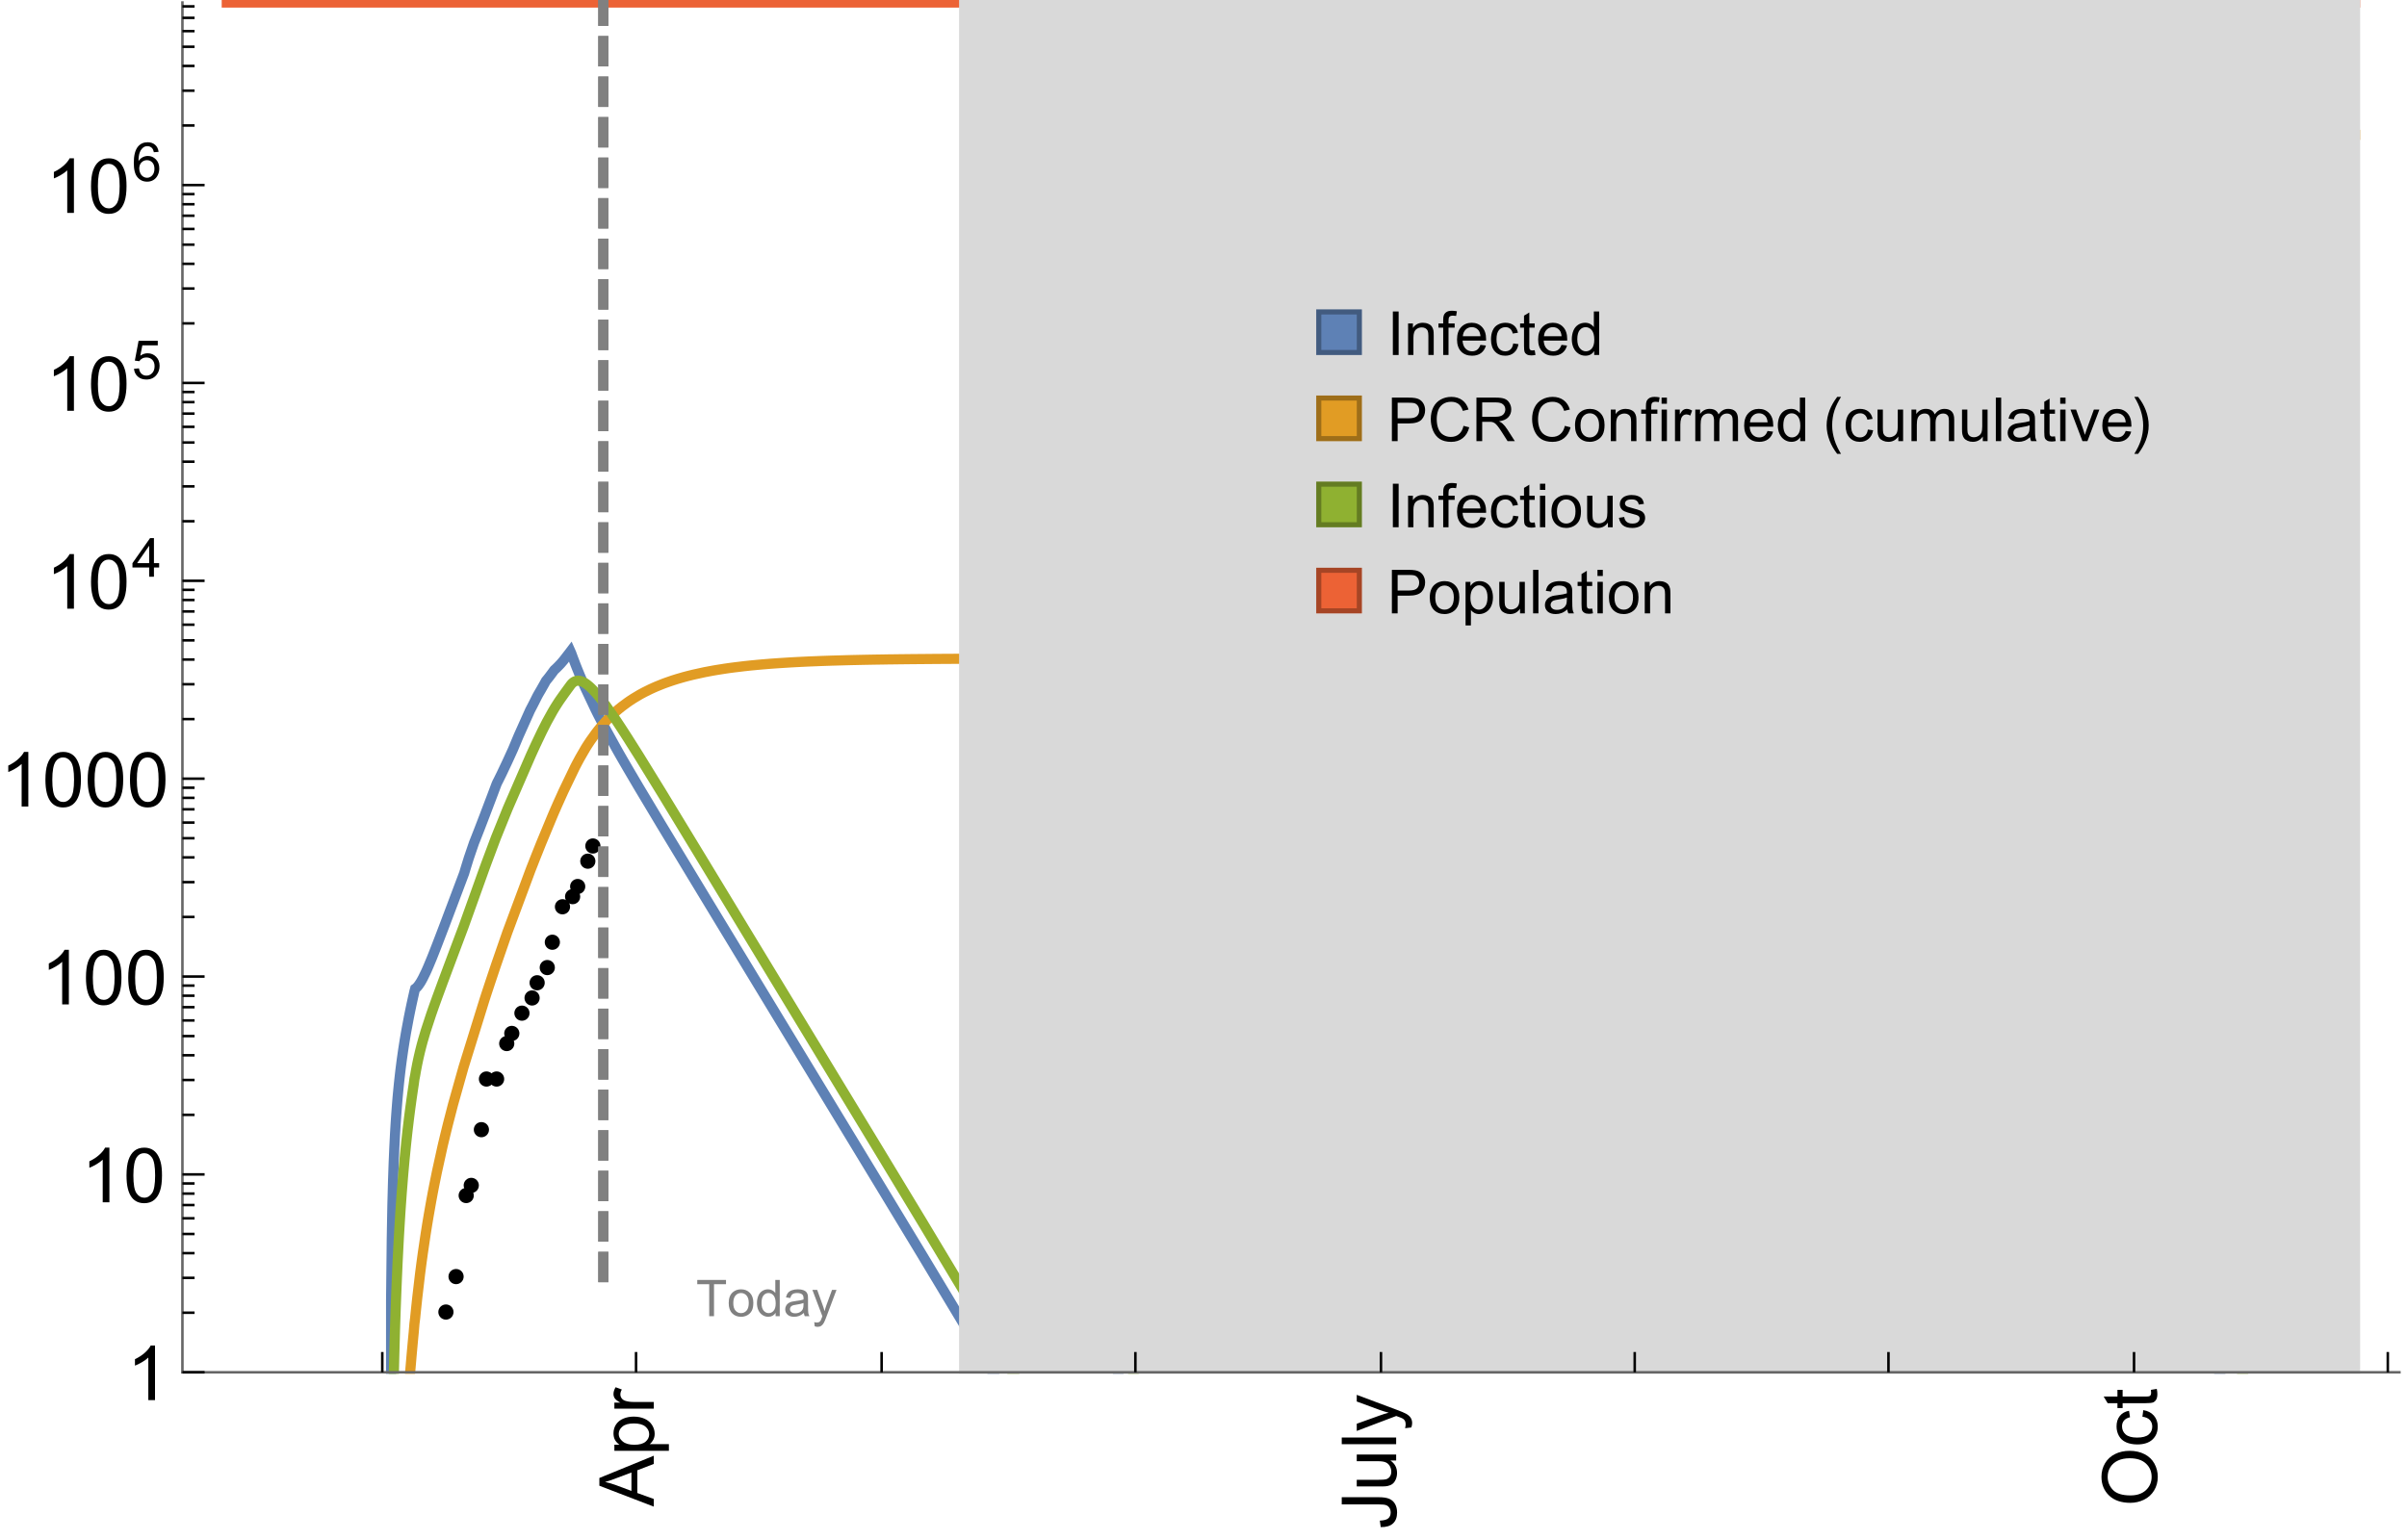 <?xml version="1.0" encoding="UTF-8"?>
<svg xmlns="http://www.w3.org/2000/svg" xmlns:xlink="http://www.w3.org/1999/xlink" width="475pt" height="304pt" viewBox="0 0 475 304" version="1.1">
<defs>
<g>
<symbol overflow="visible" id="glyph0-0">
<path style="stroke:none;" d=""/>
</symbol>
<symbol overflow="visible" id="glyph0-1">
<path style="stroke:none;" d="M 1.117 0 L 1.117 -8.59 L 2.258 -8.59 L 2.258 0 Z M 1.117 0 "/>
</symbol>
<symbol overflow="visible" id="glyph0-2">
<path style="stroke:none;" d="M 0.789 0 L 0.789 -6.223 L 1.742 -6.223 L 1.742 -5.336 C 2.199 -6.02 2.859 -6.363 3.719 -6.363 C 4.094 -6.363 4.441 -6.297 4.754 -6.16 C 5.07 -6.027 5.305 -5.852 5.461 -5.633 C 5.617 -5.414 5.727 -5.152 5.789 -4.852 C 5.828 -4.656 5.848 -4.312 5.848 -3.828 L 5.848 0 L 4.793 0 L 4.793 -3.785 C 4.793 -4.215 4.75 -4.535 4.672 -4.75 C 4.59 -4.961 4.441 -5.133 4.234 -5.258 C 4.023 -5.387 3.781 -5.449 3.5 -5.449 C 3.051 -5.449 2.66 -5.305 2.336 -5.023 C 2.008 -4.738 1.844 -4.195 1.844 -3.398 L 1.844 0 Z M 0.789 0 "/>
</symbol>
<symbol overflow="visible" id="glyph0-3">
<path style="stroke:none;" d="M 1.043 0 L 1.043 -5.402 L 0.109 -5.402 L 0.109 -6.223 L 1.043 -6.223 L 1.043 -6.883 C 1.043 -7.301 1.078 -7.613 1.156 -7.816 C 1.258 -8.09 1.434 -8.312 1.691 -8.48 C 1.945 -8.652 2.305 -8.734 2.766 -8.734 C 3.062 -8.734 3.391 -8.703 3.75 -8.633 L 3.594 -7.711 C 3.375 -7.75 3.164 -7.77 2.969 -7.77 C 2.648 -7.77 2.422 -7.703 2.289 -7.562 C 2.156 -7.426 2.094 -7.172 2.094 -6.797 L 2.094 -6.223 L 3.305 -6.223 L 3.305 -5.402 L 2.094 -5.402 L 2.094 0 Z M 1.043 0 "/>
</symbol>
<symbol overflow="visible" id="glyph0-4">
<path style="stroke:none;" d="M 5.051 -2.004 L 6.141 -1.867 C 5.969 -1.23 5.648 -0.738 5.188 -0.387 C 4.723 -0.035 4.125 0.141 3.406 0.141 C 2.496 0.141 1.773 -0.141 1.238 -0.699 C 0.707 -1.262 0.438 -2.047 0.438 -3.059 C 0.438 -4.105 0.711 -4.918 1.25 -5.496 C 1.789 -6.074 2.484 -6.363 3.344 -6.363 C 4.176 -6.363 4.859 -6.078 5.383 -5.516 C 5.91 -4.949 6.176 -4.148 6.176 -3.125 C 6.176 -3.062 6.172 -2.969 6.172 -2.844 L 1.531 -2.844 C 1.57 -2.16 1.762 -1.633 2.109 -1.273 C 2.457 -0.91 2.891 -0.727 3.41 -0.727 C 3.797 -0.727 4.125 -0.828 4.398 -1.031 C 4.672 -1.234 4.891 -1.559 5.051 -2.004 Z M 1.586 -3.711 L 5.062 -3.711 C 5.016 -4.234 4.883 -4.625 4.664 -4.887 C 4.328 -5.293 3.891 -5.496 3.359 -5.496 C 2.875 -5.496 2.465 -5.336 2.137 -5.008 C 1.805 -4.684 1.625 -4.25 1.586 -3.711 Z M 1.586 -3.711 "/>
</symbol>
<symbol overflow="visible" id="glyph0-5">
<path style="stroke:none;" d="M 4.852 -2.281 L 5.891 -2.145 C 5.777 -1.43 5.484 -0.871 5.02 -0.465 C 4.551 -0.062 3.977 0.141 3.297 0.141 C 2.445 0.141 1.762 -0.137 1.246 -0.695 C 0.727 -1.25 0.469 -2.047 0.469 -3.086 C 0.469 -3.758 0.578 -4.348 0.805 -4.852 C 1.027 -5.355 1.363 -5.734 1.82 -5.984 C 2.273 -6.238 2.77 -6.363 3.305 -6.363 C 3.98 -6.363 4.531 -6.191 4.961 -5.852 C 5.391 -5.508 5.668 -5.023 5.789 -4.395 L 4.766 -4.234 C 4.668 -4.652 4.492 -4.969 4.246 -5.18 C 3.996 -5.391 3.695 -5.496 3.344 -5.496 C 2.812 -5.496 2.383 -5.305 2.051 -4.926 C 1.719 -4.543 1.555 -3.941 1.555 -3.117 C 1.555 -2.281 1.711 -1.672 2.031 -1.297 C 2.352 -0.918 2.773 -0.727 3.289 -0.727 C 3.703 -0.727 4.047 -0.852 4.324 -1.109 C 4.602 -1.363 4.777 -1.75 4.852 -2.281 Z M 4.852 -2.281 "/>
</symbol>
<symbol overflow="visible" id="glyph0-6">
<path style="stroke:none;" d="M 3.094 -0.945 L 3.246 -0.012 C 2.949 0.051 2.684 0.082 2.449 0.082 C 2.066 0.082 1.77 0.023 1.559 -0.102 C 1.348 -0.223 1.199 -0.379 1.113 -0.578 C 1.027 -0.773 0.984 -1.188 0.984 -1.82 L 0.984 -5.402 L 0.211 -5.402 L 0.211 -6.223 L 0.984 -6.223 L 0.984 -7.766 L 2.031 -8.398 L 2.031 -6.223 L 3.094 -6.223 L 3.094 -5.402 L 2.031 -5.402 L 2.031 -1.766 C 2.031 -1.465 2.051 -1.27 2.09 -1.184 C 2.125 -1.098 2.188 -1.031 2.27 -0.977 C 2.355 -0.926 2.477 -0.902 2.633 -0.902 C 2.75 -0.902 2.902 -0.914 3.094 -0.945 Z M 3.094 -0.945 "/>
</symbol>
<symbol overflow="visible" id="glyph0-7">
<path style="stroke:none;" d="M 4.828 0 L 4.828 -0.785 C 4.434 -0.168 3.852 0.141 3.086 0.141 C 2.59 0.141 2.137 0.004 1.719 -0.27 C 1.305 -0.543 0.98 -0.926 0.754 -1.414 C 0.523 -1.906 0.41 -2.469 0.41 -3.105 C 0.41 -3.727 0.516 -4.289 0.719 -4.797 C 0.926 -5.301 1.238 -5.688 1.652 -5.961 C 2.066 -6.23 2.531 -6.363 3.039 -6.363 C 3.414 -6.363 3.75 -6.285 4.043 -6.125 C 4.336 -5.969 4.574 -5.762 4.758 -5.508 L 4.758 -8.59 L 5.805 -8.59 L 5.805 0 Z M 1.492 -3.105 C 1.492 -2.309 1.664 -1.711 2 -1.32 C 2.336 -0.926 2.73 -0.727 3.188 -0.727 C 3.648 -0.727 4.039 -0.914 4.363 -1.293 C 4.684 -1.668 4.844 -2.242 4.844 -3.016 C 4.844 -3.867 4.68 -4.492 4.352 -4.891 C 4.023 -5.289 3.621 -5.492 3.141 -5.492 C 2.672 -5.492 2.281 -5.297 1.965 -4.914 C 1.652 -4.531 1.492 -3.93 1.492 -3.105 Z M 1.492 -3.105 "/>
</symbol>
<symbol overflow="visible" id="glyph0-8">
<path style="stroke:none;" d="M 0.926 0 L 0.926 -8.59 L 4.164 -8.59 C 4.734 -8.59 5.172 -8.562 5.473 -8.508 C 5.895 -8.438 6.25 -8.305 6.531 -8.105 C 6.816 -7.91 7.047 -7.633 7.223 -7.277 C 7.395 -6.922 7.484 -6.531 7.484 -6.105 C 7.484 -5.375 7.25 -4.758 6.785 -4.25 C 6.32 -3.746 5.48 -3.492 4.266 -3.492 L 2.062 -3.492 L 2.062 0 Z M 2.062 -4.508 L 4.281 -4.508 C 5.016 -4.508 5.539 -4.641 5.848 -4.914 C 6.156 -5.188 6.312 -5.574 6.312 -6.07 C 6.312 -6.43 6.219 -6.738 6.039 -6.992 C 5.855 -7.25 5.617 -7.418 5.32 -7.5 C 5.129 -7.551 4.773 -7.578 4.258 -7.578 L 2.062 -7.578 Z M 2.062 -4.508 "/>
</symbol>
<symbol overflow="visible" id="glyph0-9">
<path style="stroke:none;" d="M 7.055 -3.012 L 8.191 -2.727 C 7.953 -1.793 7.523 -1.078 6.906 -0.59 C 6.285 -0.098 5.531 0.148 4.633 0.148 C 3.707 0.148 2.957 -0.043 2.375 -0.418 C 1.797 -0.797 1.355 -1.344 1.051 -2.055 C 0.75 -2.77 0.598 -3.539 0.598 -4.359 C 0.598 -5.254 0.77 -6.035 1.109 -6.699 C 1.453 -7.367 1.938 -7.871 2.57 -8.219 C 3.199 -8.562 3.895 -8.734 4.652 -8.734 C 5.512 -8.734 6.234 -8.516 6.82 -8.078 C 7.406 -7.641 7.812 -7.027 8.047 -6.234 L 6.926 -5.969 C 6.727 -6.594 6.438 -7.051 6.059 -7.336 C 5.68 -7.621 5.203 -7.766 4.629 -7.766 C 3.969 -7.766 3.418 -7.605 2.973 -7.289 C 2.531 -6.973 2.219 -6.547 2.039 -6.016 C 1.859 -5.48 1.77 -4.93 1.77 -4.367 C 1.77 -3.637 1.875 -2.996 2.09 -2.453 C 2.301 -1.906 2.633 -1.5 3.082 -1.23 C 3.531 -0.961 4.016 -0.828 4.539 -0.828 C 5.176 -0.828 5.719 -1.008 6.156 -1.375 C 6.598 -1.742 6.898 -2.289 7.055 -3.012 Z M 7.055 -3.012 "/>
</symbol>
<symbol overflow="visible" id="glyph0-10">
<path style="stroke:none;" d="M 0.945 0 L 0.945 -8.59 L 4.75 -8.59 C 5.516 -8.59 6.102 -8.512 6.5 -8.359 C 6.898 -8.203 7.215 -7.93 7.453 -7.539 C 7.691 -7.148 7.812 -6.719 7.812 -6.246 C 7.812 -5.637 7.613 -5.125 7.219 -4.703 C 6.824 -4.285 6.215 -4.023 5.391 -3.906 C 5.691 -3.762 5.922 -3.621 6.078 -3.48 C 6.41 -3.176 6.723 -2.797 7.02 -2.336 L 8.516 0 L 7.086 0 L 5.945 -1.789 C 5.613 -2.305 5.344 -2.695 5.125 -2.969 C 4.91 -3.242 4.719 -3.438 4.551 -3.547 C 4.379 -3.656 4.207 -3.73 4.031 -3.773 C 3.902 -3.801 3.691 -3.812 3.398 -3.812 L 2.078 -3.812 L 2.078 0 Z M 2.078 -4.797 L 4.523 -4.797 C 5.043 -4.797 5.449 -4.852 5.742 -4.961 C 6.035 -5.066 6.258 -5.238 6.41 -5.477 C 6.562 -5.711 6.641 -5.969 6.641 -6.246 C 6.641 -6.652 6.492 -6.984 6.195 -7.25 C 5.902 -7.512 5.438 -7.641 4.797 -7.641 L 2.078 -7.641 Z M 2.078 -4.797 "/>
</symbol>
<symbol overflow="visible" id="glyph0-11">
<path style="stroke:none;" d="M 0.398 -3.109 C 0.398 -4.262 0.719 -5.117 1.359 -5.672 C 1.895 -6.133 2.547 -6.363 3.316 -6.363 C 4.172 -6.363 4.871 -6.082 5.414 -5.523 C 5.957 -4.961 6.227 -4.188 6.227 -3.199 C 6.227 -2.398 6.109 -1.77 5.867 -1.309 C 5.629 -0.852 5.277 -0.492 4.82 -0.242 C 4.359 0.012 3.859 0.141 3.316 0.141 C 2.445 0.141 1.742 -0.141 1.203 -0.695 C 0.668 -1.254 0.398 -2.062 0.398 -3.109 Z M 1.484 -3.109 C 1.484 -2.312 1.656 -1.719 2.004 -1.32 C 2.352 -0.926 2.789 -0.727 3.316 -0.727 C 3.84 -0.727 4.273 -0.926 4.625 -1.324 C 4.973 -1.723 5.145 -2.328 5.145 -3.148 C 5.145 -3.918 4.969 -4.5 4.621 -4.895 C 4.27 -5.293 3.836 -5.492 3.316 -5.492 C 2.789 -5.492 2.352 -5.293 2.004 -4.898 C 1.656 -4.504 1.484 -3.906 1.484 -3.109 Z M 1.484 -3.109 "/>
</symbol>
<symbol overflow="visible" id="glyph0-12">
<path style="stroke:none;" d="M 0.797 -7.375 L 0.797 -8.59 L 1.852 -8.59 L 1.852 -7.375 Z M 0.797 0 L 0.797 -6.223 L 1.852 -6.223 L 1.852 0 Z M 0.797 0 "/>
</symbol>
<symbol overflow="visible" id="glyph0-13">
<path style="stroke:none;" d="M 0.781 0 L 0.781 -6.223 L 1.727 -6.223 L 1.727 -5.281 C 1.969 -5.723 2.195 -6.012 2.398 -6.152 C 2.605 -6.293 2.828 -6.363 3.078 -6.363 C 3.434 -6.363 3.793 -6.25 4.16 -6.023 L 3.797 -5.047 C 3.539 -5.199 3.281 -5.273 3.023 -5.273 C 2.793 -5.273 2.586 -5.203 2.402 -5.066 C 2.219 -4.926 2.086 -4.734 2.008 -4.488 C 1.891 -4.113 1.836 -3.703 1.836 -3.258 L 1.836 0 Z M 0.781 0 "/>
</symbol>
<symbol overflow="visible" id="glyph0-14">
<path style="stroke:none;" d="M 0.789 0 L 0.789 -6.223 L 1.734 -6.223 L 1.734 -5.352 C 1.93 -5.656 2.188 -5.898 2.516 -6.086 C 2.84 -6.27 3.207 -6.363 3.621 -6.363 C 4.082 -6.363 4.461 -6.266 4.754 -6.078 C 5.051 -5.887 5.258 -5.617 5.379 -5.273 C 5.871 -6 6.512 -6.363 7.301 -6.363 C 7.918 -6.363 8.391 -6.191 8.727 -5.852 C 9.059 -5.508 9.223 -4.984 9.223 -4.273 L 9.223 0 L 8.172 0 L 8.172 -3.922 C 8.172 -4.344 8.141 -4.645 8.07 -4.832 C 8.004 -5.016 7.879 -5.164 7.699 -5.281 C 7.52 -5.395 7.309 -5.449 7.066 -5.449 C 6.629 -5.449 6.266 -5.305 5.977 -5.012 C 5.688 -4.723 5.543 -4.258 5.543 -3.617 L 5.543 0 L 4.488 0 L 4.488 -4.043 C 4.488 -4.512 4.402 -4.863 4.23 -5.098 C 4.059 -5.332 3.777 -5.449 3.387 -5.449 C 3.09 -5.449 2.816 -5.371 2.562 -5.215 C 2.312 -5.059 2.129 -4.828 2.016 -4.531 C 1.902 -4.23 1.844 -3.797 1.844 -3.227 L 1.844 0 Z M 0.789 0 "/>
</symbol>
<symbol overflow="visible" id="glyph0-15">
<path style="stroke:none;" d="M 4.867 0 L 4.867 -0.914 C 4.383 -0.211 3.727 0.141 2.895 0.141 C 2.527 0.141 2.184 0.07 1.867 -0.07 C 1.547 -0.211 1.312 -0.387 1.156 -0.602 C 1.004 -0.812 0.895 -1.074 0.832 -1.383 C 0.789 -1.59 0.766 -1.918 0.766 -2.367 L 0.766 -6.223 L 1.82 -6.223 L 1.82 -2.773 C 1.82 -2.223 1.844 -1.852 1.887 -1.656 C 1.953 -1.379 2.094 -1.164 2.309 -1.004 C 2.523 -0.848 2.789 -0.766 3.105 -0.766 C 3.422 -0.766 3.719 -0.848 3.996 -1.012 C 4.273 -1.172 4.469 -1.395 4.586 -1.672 C 4.699 -1.953 4.758 -2.359 4.758 -2.891 L 4.758 -6.223 L 5.812 -6.223 L 5.812 0 Z M 4.867 0 "/>
</symbol>
<symbol overflow="visible" id="glyph0-16">
<path style="stroke:none;" d="M 0.766 0 L 0.766 -8.59 L 1.82 -8.59 L 1.82 0 Z M 0.766 0 "/>
</symbol>
<symbol overflow="visible" id="glyph0-17">
<path style="stroke:none;" d="M 4.852 -0.766 C 4.461 -0.434 4.086 -0.203 3.723 -0.062 C 3.363 0.074 2.977 0.141 2.562 0.141 C 1.879 0.141 1.352 -0.027 0.984 -0.359 C 0.617 -0.695 0.434 -1.121 0.434 -1.641 C 0.434 -1.945 0.504 -2.223 0.641 -2.477 C 0.781 -2.727 0.961 -2.93 1.188 -3.082 C 1.41 -3.234 1.664 -3.352 1.945 -3.43 C 2.152 -3.484 2.465 -3.535 2.883 -3.586 C 3.734 -3.688 4.359 -3.809 4.766 -3.949 C 4.77 -4.094 4.77 -4.188 4.77 -4.227 C 4.77 -4.656 4.672 -4.957 4.469 -5.133 C 4.199 -5.371 3.801 -5.492 3.27 -5.492 C 2.773 -5.492 2.406 -5.402 2.172 -5.23 C 1.934 -5.055 1.758 -4.75 1.648 -4.305 L 0.617 -4.445 C 0.711 -4.887 0.863 -5.246 1.078 -5.516 C 1.293 -5.789 1.602 -5.996 2.008 -6.145 C 2.414 -6.289 2.887 -6.363 3.422 -6.363 C 3.953 -6.363 4.383 -6.301 4.719 -6.176 C 5.051 -6.051 5.293 -5.895 5.449 -5.703 C 5.605 -5.516 5.715 -5.273 5.777 -4.984 C 5.812 -4.805 5.828 -4.484 5.828 -4.016 L 5.828 -2.609 C 5.828 -1.629 5.852 -1.008 5.898 -0.746 C 5.941 -0.488 6.031 -0.238 6.164 0 L 5.062 0 C 4.953 -0.219 4.883 -0.477 4.852 -0.766 Z M 4.766 -3.125 C 4.383 -2.969 3.805 -2.836 3.039 -2.727 C 2.605 -2.664 2.301 -2.594 2.121 -2.516 C 1.941 -2.438 1.805 -2.32 1.703 -2.172 C 1.605 -2.02 1.559 -1.852 1.559 -1.672 C 1.559 -1.391 1.664 -1.156 1.879 -0.969 C 2.09 -0.781 2.402 -0.688 2.812 -0.688 C 3.219 -0.688 3.578 -0.773 3.898 -0.953 C 4.215 -1.129 4.445 -1.375 4.594 -1.68 C 4.707 -1.918 4.766 -2.273 4.766 -2.734 Z M 4.766 -3.125 "/>
</symbol>
<symbol overflow="visible" id="glyph0-18">
<path style="stroke:none;" d="M 2.52 0 L 0.152 -6.223 L 1.266 -6.223 L 2.602 -2.496 C 2.746 -2.094 2.879 -1.676 3 -1.242 C 3.094 -1.57 3.227 -1.965 3.391 -2.426 L 4.773 -6.223 L 5.859 -6.223 L 3.504 0 Z M 2.52 0 "/>
</symbol>
<symbol overflow="visible" id="glyph0-19">
<path style="stroke:none;" d="M 0.367 -1.859 L 1.414 -2.023 C 1.473 -1.605 1.633 -1.281 1.902 -1.062 C 2.168 -0.84 2.543 -0.727 3.023 -0.727 C 3.508 -0.727 3.867 -0.824 4.102 -1.023 C 4.336 -1.219 4.453 -1.453 4.453 -1.719 C 4.453 -1.957 4.352 -2.141 4.141 -2.281 C 3.996 -2.375 3.641 -2.492 3.062 -2.637 C 2.289 -2.832 1.754 -3 1.457 -3.145 C 1.156 -3.285 0.93 -3.484 0.777 -3.734 C 0.621 -3.988 0.547 -4.266 0.547 -4.57 C 0.547 -4.848 0.609 -5.105 0.734 -5.34 C 0.863 -5.578 1.035 -5.773 1.254 -5.93 C 1.418 -6.051 1.641 -6.152 1.926 -6.238 C 2.207 -6.32 2.512 -6.363 2.836 -6.363 C 3.324 -6.363 3.754 -6.293 4.121 -6.152 C 4.492 -6.012 4.766 -5.82 4.938 -5.582 C 5.113 -5.34 5.234 -5.02 5.305 -4.617 L 4.273 -4.477 C 4.227 -4.797 4.09 -5.047 3.863 -5.227 C 3.641 -5.406 3.32 -5.496 2.914 -5.496 C 2.43 -5.496 2.082 -5.414 1.875 -5.258 C 1.668 -5.098 1.562 -4.906 1.562 -4.695 C 1.562 -4.559 1.609 -4.434 1.695 -4.324 C 1.781 -4.211 1.914 -4.117 2.098 -4.043 C 2.203 -4.004 2.516 -3.914 3.031 -3.773 C 3.777 -3.574 4.297 -3.41 4.59 -3.285 C 4.887 -3.156 5.117 -2.973 5.285 -2.73 C 5.453 -2.488 5.539 -2.188 5.539 -1.828 C 5.539 -1.477 5.434 -1.145 5.23 -0.836 C 5.023 -0.523 4.727 -0.285 4.344 -0.113 C 3.957 0.055 3.516 0.141 3.031 0.141 C 2.223 0.141 1.605 -0.027 1.18 -0.363 C 0.758 -0.699 0.484 -1.195 0.367 -1.859 Z M 0.367 -1.859 "/>
</symbol>
<symbol overflow="visible" id="glyph0-20">
<path style="stroke:none;" d="M 0.789 2.383 L 0.789 -6.223 L 1.75 -6.223 L 1.75 -5.414 C 1.977 -5.73 2.234 -5.969 2.52 -6.125 C 2.805 -6.285 3.148 -6.363 3.555 -6.363 C 4.086 -6.363 4.555 -6.227 4.961 -5.953 C 5.367 -5.68 5.676 -5.293 5.883 -4.797 C 6.09 -4.297 6.195 -3.75 6.195 -3.156 C 6.195 -2.52 6.078 -1.949 5.852 -1.438 C 5.621 -0.93 5.289 -0.539 4.855 -0.266 C 4.418 0.004 3.961 0.141 3.48 0.141 C 3.129 0.141 2.812 0.066 2.535 -0.082 C 2.254 -0.23 2.023 -0.418 1.844 -0.645 L 1.844 2.383 Z M 1.746 -3.078 C 1.746 -2.277 1.906 -1.684 2.234 -1.301 C 2.559 -0.918 2.949 -0.727 3.41 -0.727 C 3.879 -0.727 4.281 -0.926 4.613 -1.32 C 4.949 -1.719 5.117 -2.332 5.117 -3.164 C 5.117 -3.957 4.953 -4.551 4.625 -4.945 C 4.301 -5.34 3.91 -5.539 3.457 -5.539 C 3.008 -5.539 2.609 -5.328 2.266 -4.906 C 1.918 -4.488 1.746 -3.875 1.746 -3.078 Z M 1.746 -3.078 "/>
</symbol>
<symbol overflow="visible" id="glyph1-0">
<path style="stroke:none;" d=""/>
</symbol>
<symbol overflow="visible" id="glyph1-1">
<path style="stroke:none;" d="M 3.562 2.52 L 2.805 2.52 C 2.492 2.121 2.211 1.699 1.953 1.258 C 1.699 0.812 1.477 0.352 1.297 -0.125 C 1.113 -0.602 0.969 -1.086 0.871 -1.586 C 0.77 -2.086 0.719 -2.594 0.719 -3.105 C 0.719 -3.625 0.773 -4.133 0.875 -4.633 C 0.977 -5.129 1.117 -5.617 1.301 -6.086 C 1.484 -6.559 1.703 -7.02 1.961 -7.461 C 2.215 -7.906 2.5 -8.328 2.805 -8.734 L 3.562 -8.734 C 3.285 -8.281 3.039 -7.836 2.82 -7.398 C 2.602 -6.957 2.414 -6.512 2.266 -6.055 C 2.117 -5.602 2.008 -5.133 1.93 -4.648 C 1.852 -4.168 1.812 -3.656 1.812 -3.117 C 1.812 -2.617 1.852 -2.121 1.938 -1.629 C 2.02 -1.137 2.141 -0.652 2.289 -0.18 C 2.441 0.297 2.625 0.758 2.844 1.211 C 3.059 1.66 3.297 2.098 3.562 2.52 Z M 3.562 2.52 "/>
</symbol>
<symbol overflow="visible" id="glyph1-2">
<path style="stroke:none;" d="M 3.273 -3.105 C 3.273 -2.59 3.227 -2.082 3.125 -1.586 C 3.023 -1.086 2.879 -0.602 2.695 -0.129 C 2.512 0.344 2.293 0.801 2.035 1.246 C 1.781 1.688 1.5 2.113 1.188 2.52 L 0.434 2.52 C 0.707 2.074 0.953 1.633 1.172 1.188 C 1.391 0.746 1.574 0.297 1.723 -0.156 C 1.871 -0.613 1.984 -1.086 2.066 -1.57 C 2.145 -2.055 2.188 -2.562 2.188 -3.094 C 2.188 -3.594 2.145 -4.09 2.059 -4.582 C 1.977 -5.074 1.859 -5.559 1.703 -6.031 C 1.551 -6.508 1.367 -6.969 1.152 -7.422 C 0.934 -7.875 0.695 -8.312 0.434 -8.734 L 1.188 -8.734 C 1.5 -8.336 1.789 -7.918 2.047 -7.473 C 2.305 -7.031 2.523 -6.57 2.703 -6.09 C 2.887 -5.613 3.027 -5.121 3.125 -4.621 C 3.227 -4.117 3.273 -3.613 3.273 -3.105 Z M 3.273 -3.105 "/>
</symbol>
<symbol overflow="visible" id="glyph2-0">
<path style="stroke:none;" d=""/>
</symbol>
<symbol overflow="visible" id="glyph2-1">
<path style="stroke:none;" d="M 0 0.023 L -10.738 -4.102 L -10.738 -5.633 L 0 -10.027 L 0 -8.406 L -3.25 -7.156 L -3.25 -2.664 L 0 -1.488 Z M -4.41 -3.078 L -4.41 -6.715 L -7.383 -5.598 C -8.285 -5.254 -9.027 -5 -9.609 -4.836 C -8.922 -4.699 -8.238 -4.504 -7.559 -4.254 Z M -4.41 -3.078 "/>
</symbol>
<symbol overflow="visible" id="glyph2-2">
<path style="stroke:none;" d="M 2.98 -0.988 L -7.777 -0.988 L -7.777 -2.191 L -6.766 -2.191 C -7.164 -2.473 -7.461 -2.793 -7.656 -3.148 C -7.855 -3.504 -7.953 -3.938 -7.953 -4.445 C -7.953 -5.109 -7.781 -5.695 -7.441 -6.203 C -7.102 -6.711 -6.617 -7.094 -5.996 -7.352 C -5.371 -7.613 -4.691 -7.742 -3.949 -7.742 C -3.152 -7.742 -2.434 -7.598 -1.797 -7.312 C -1.16 -7.027 -0.672 -6.613 -0.332 -6.066 C 0.008 -5.523 0.176 -4.953 0.176 -4.352 C 0.176 -3.91 0.082 -3.516 -0.102 -3.168 C -0.289 -2.82 -0.523 -2.531 -0.805 -2.309 L 2.98 -2.309 Z M -3.844 -2.184 C -2.844 -2.184 -2.105 -2.387 -1.625 -2.789 C -1.148 -3.195 -0.906 -3.688 -0.906 -4.262 C -0.906 -4.848 -1.156 -5.352 -1.652 -5.77 C -2.148 -6.188 -2.914 -6.395 -3.953 -6.395 C -4.945 -6.395 -5.688 -6.191 -6.18 -5.781 C -6.676 -5.375 -6.922 -4.887 -6.922 -4.32 C -6.922 -3.758 -6.66 -3.262 -6.133 -2.832 C -5.609 -2.398 -4.848 -2.184 -3.844 -2.184 Z M -3.844 -2.184 "/>
</symbol>
<symbol overflow="visible" id="glyph2-3">
<path style="stroke:none;" d="M 0 -0.973 L -7.777 -0.973 L -7.777 -2.16 L -6.598 -2.16 C -7.148 -2.465 -7.516 -2.742 -7.691 -3 C -7.867 -3.258 -7.953 -3.539 -7.953 -3.844 C -7.953 -4.289 -7.812 -4.742 -7.531 -5.199 L -6.305 -4.746 C -6.496 -4.422 -6.594 -4.102 -6.594 -3.781 C -6.594 -3.492 -6.504 -3.234 -6.332 -3.004 C -6.16 -2.773 -5.918 -2.609 -5.609 -2.512 C -5.141 -2.367 -4.629 -2.293 -4.07 -2.293 L 0 -2.293 Z M 0 -0.973 "/>
</symbol>
<symbol overflow="visible" id="glyph2-4">
<path style="stroke:none;" d="M -3.047 -0.434 L -3.223 -1.715 C -2.402 -1.75 -1.84 -1.902 -1.539 -2.176 C -1.234 -2.449 -1.082 -2.828 -1.082 -3.312 C -1.082 -3.668 -1.164 -3.977 -1.328 -4.234 C -1.492 -4.492 -1.715 -4.672 -1.996 -4.77 C -2.277 -4.867 -2.723 -4.914 -3.34 -4.914 L -10.738 -4.914 L -10.738 -6.336 L -3.422 -6.336 C -2.523 -6.336 -1.824 -6.227 -1.332 -6.008 C -0.84 -5.793 -0.465 -5.449 -0.203 -4.977 C 0.055 -4.504 0.184 -3.953 0.184 -3.316 C 0.184 -2.375 -0.086 -1.652 -0.629 -1.152 C -1.172 -0.652 -1.977 -0.414 -3.047 -0.434 Z M -3.047 -0.434 "/>
</symbol>
<symbol overflow="visible" id="glyph2-5">
<path style="stroke:none;" d="M 0 -6.086 L -1.141 -6.086 C -0.262 -5.48 0.176 -4.656 0.176 -3.617 C 0.176 -3.16 0.09 -2.73 -0.086 -2.332 C -0.262 -1.934 -0.484 -1.641 -0.75 -1.445 C -1.016 -1.254 -1.344 -1.117 -1.727 -1.039 C -1.988 -0.984 -2.398 -0.961 -2.961 -0.961 L -7.777 -0.961 L -7.777 -2.277 L -3.465 -2.277 C -2.777 -2.277 -2.312 -2.305 -2.074 -2.359 C -1.727 -2.441 -1.453 -2.617 -1.258 -2.887 C -1.059 -3.156 -0.961 -3.484 -0.961 -3.883 C -0.961 -4.277 -1.062 -4.648 -1.262 -4.996 C -1.465 -5.344 -1.742 -5.586 -2.09 -5.73 C -2.441 -5.875 -2.945 -5.945 -3.609 -5.945 L -7.777 -5.949 L -7.777 -7.266 L 0 -7.266 Z M 0 -6.086 "/>
</symbol>
<symbol overflow="visible" id="glyph2-6">
<path style="stroke:none;" d="M 0 -0.961 L -10.738 -0.961 L -10.738 -2.277 L 0 -2.277 Z M 0 -0.961 "/>
</symbol>
<symbol overflow="visible" id="glyph2-7">
<path style="stroke:none;" d="M 2.996 -0.93 L 1.758 -0.785 C 1.836 -1.07 1.875 -1.324 1.875 -1.539 C 1.875 -1.832 1.828 -2.066 1.73 -2.242 C 1.633 -2.418 1.496 -2.562 1.32 -2.672 C 1.188 -2.758 0.859 -2.891 0.336 -3.078 C 0.262 -3.102 0.156 -3.141 0.016 -3.195 L -7.777 -0.242 L -7.777 -1.664 L -3.273 -3.281 C -2.703 -3.492 -2.102 -3.68 -1.473 -3.844 C -2.078 -3.996 -2.668 -4.176 -3.246 -4.387 L -7.777 -6.051 L -7.777 -7.367 L 0.133 -4.41 C 0.988 -4.094 1.574 -3.844 1.898 -3.668 C 2.332 -3.434 2.648 -3.168 2.852 -2.863 C 3.055 -2.562 3.156 -2.199 3.156 -1.781 C 3.156 -1.527 3.102 -1.242 2.996 -0.93 Z M 2.996 -0.93 "/>
</symbol>
<symbol overflow="visible" id="glyph2-8">
<path style="stroke:none;" d="M -5.23 -0.727 C -7.012 -0.727 -8.406 -1.203 -9.414 -2.16 C -10.422 -3.117 -10.93 -4.352 -10.93 -5.867 C -10.93 -6.859 -10.691 -7.75 -10.219 -8.547 C -9.742 -9.344 -9.082 -9.949 -8.234 -10.367 C -7.387 -10.785 -6.43 -10.992 -5.355 -10.992 C -4.266 -10.992 -3.289 -10.773 -2.43 -10.336 C -1.57 -9.895 -0.922 -9.273 -0.48 -8.469 C -0.039 -7.66 0.184 -6.793 0.184 -5.859 C 0.184 -4.848 -0.062 -3.945 -0.551 -3.148 C -1.039 -2.352 -1.703 -1.75 -2.547 -1.34 C -3.395 -0.93 -4.289 -0.727 -5.23 -0.727 Z M -5.207 -2.191 C -3.914 -2.191 -2.895 -2.539 -2.148 -3.234 C -1.406 -3.93 -1.031 -4.801 -1.031 -5.852 C -1.031 -6.922 -1.41 -7.801 -2.16 -8.492 C -2.914 -9.184 -3.98 -9.527 -5.359 -9.527 C -6.234 -9.527 -7 -9.383 -7.648 -9.086 C -8.301 -8.789 -8.809 -8.359 -9.168 -7.789 C -9.527 -7.219 -9.703 -6.582 -9.703 -5.875 C -9.703 -4.867 -9.359 -4.004 -8.668 -3.277 C -7.977 -2.551 -6.824 -2.191 -5.207 -2.191 Z M -5.207 -2.191 "/>
</symbol>
<symbol overflow="visible" id="glyph2-9">
<path style="stroke:none;" d="M -2.848 -6.062 L -2.68 -7.359 C -1.785 -7.219 -1.086 -6.855 -0.582 -6.273 C -0.078 -5.691 0.176 -4.973 0.176 -4.125 C 0.176 -3.059 -0.172 -2.203 -0.867 -1.555 C -1.562 -0.91 -2.562 -0.586 -3.859 -0.586 C -4.699 -0.586 -5.434 -0.727 -6.062 -1.004 C -6.695 -1.281 -7.168 -1.707 -7.48 -2.273 C -7.797 -2.844 -7.953 -3.461 -7.953 -4.133 C -7.953 -4.977 -7.742 -5.668 -7.312 -6.203 C -6.887 -6.742 -6.281 -7.086 -5.492 -7.234 L -5.297 -5.953 C -5.82 -5.832 -6.211 -5.617 -6.477 -5.305 C -6.738 -4.996 -6.871 -4.621 -6.871 -4.184 C -6.871 -3.52 -6.633 -2.98 -6.156 -2.562 C -5.68 -2.148 -4.926 -1.941 -3.898 -1.941 C -2.852 -1.941 -2.094 -2.141 -1.617 -2.543 C -1.145 -2.941 -0.906 -3.465 -0.906 -4.109 C -0.906 -4.625 -1.066 -5.059 -1.383 -5.406 C -1.699 -5.754 -2.191 -5.973 -2.848 -6.062 Z M -2.848 -6.062 "/>
</symbol>
<symbol overflow="visible" id="glyph2-10">
<path style="stroke:none;" d="M -1.18 -3.867 L -0.016 -4.059 C 0.062 -3.688 0.102 -3.355 0.102 -3.062 C 0.102 -2.582 0.027 -2.211 -0.125 -1.949 C -0.277 -1.684 -0.477 -1.5 -0.723 -1.391 C -0.969 -1.285 -1.488 -1.23 -2.277 -1.23 L -6.754 -1.23 L -6.754 -0.266 L -7.777 -0.266 L -7.777 -1.23 L -9.703 -1.23 L -10.496 -2.543 L -7.777 -2.543 L -7.777 -3.867 L -6.754 -3.867 L -6.754 -2.543 L -2.203 -2.543 C -1.828 -2.543 -1.586 -2.566 -1.48 -2.609 C -1.371 -2.656 -1.285 -2.734 -1.223 -2.84 C -1.16 -2.945 -1.129 -3.094 -1.129 -3.289 C -1.129 -3.434 -1.145 -3.629 -1.18 -3.867 Z M -1.18 -3.867 "/>
</symbol>
<symbol overflow="visible" id="glyph3-0">
<path style="stroke:none;" d=""/>
</symbol>
<symbol overflow="visible" id="glyph3-1">
<path style="stroke:none;" d="M 5.59 0 L 4.27 0 L 4.27 -8.402 C 3.953 -8.098 3.535 -7.797 3.02 -7.492 C 2.504 -7.191 2.043 -6.961 1.633 -6.812 L 1.633 -8.086 C 2.371 -8.434 3.016 -8.852 3.566 -9.344 C 4.117 -9.84 4.508 -10.316 4.738 -10.781 L 5.59 -10.781 Z M 5.59 0 "/>
</symbol>
<symbol overflow="visible" id="glyph3-2">
<path style="stroke:none;" d="M 0.621 -5.297 C 0.621 -6.566 0.754 -7.586 1.016 -8.359 C 1.277 -9.133 1.664 -9.73 2.18 -10.152 C 2.695 -10.57 3.344 -10.781 4.125 -10.781 C 4.699 -10.781 5.203 -10.664 5.641 -10.434 C 6.074 -10.203 6.434 -9.867 6.715 -9.43 C 7 -8.992 7.223 -8.461 7.383 -7.832 C 7.543 -7.207 7.625 -6.359 7.625 -5.297 C 7.625 -4.035 7.496 -3.02 7.234 -2.246 C 6.977 -1.473 6.59 -0.871 6.074 -0.449 C 5.559 -0.027 4.91 0.184 4.125 0.184 C 3.09 0.184 2.273 -0.188 1.684 -0.93 C 0.977 -1.824 0.621 -3.277 0.621 -5.297 Z M 1.977 -5.297 C 1.977 -3.531 2.184 -2.359 2.598 -1.777 C 3.008 -1.191 3.52 -0.902 4.125 -0.902 C 4.73 -0.902 5.238 -1.195 5.652 -1.781 C 6.062 -2.367 6.27 -3.539 6.27 -5.297 C 6.27 -7.062 6.062 -8.238 5.652 -8.82 C 5.238 -9.398 4.723 -9.691 4.109 -9.691 C 3.504 -9.691 3.02 -9.434 2.66 -8.922 C 2.203 -8.266 1.977 -7.059 1.977 -5.297 Z M 1.977 -5.297 "/>
</symbol>
<symbol overflow="visible" id="glyph4-0">
<path style="stroke:none;" d=""/>
</symbol>
<symbol overflow="visible" id="glyph4-1">
<path style="stroke:none;" d="M 3.441 0 L 3.441 -1.824 L 0.137 -1.824 L 0.137 -2.684 L 3.613 -7.625 L 4.379 -7.625 L 4.379 -2.684 L 5.406 -2.684 L 5.406 -1.824 L 4.379 -1.824 L 4.379 0 Z M 3.441 -2.684 L 3.441 -6.121 L 1.055 -2.684 Z M 3.441 -2.684 "/>
</symbol>
<symbol overflow="visible" id="glyph4-2">
<path style="stroke:none;" d="M 0.441 -1.996 L 1.426 -2.078 C 1.496 -1.602 1.668 -1.242 1.934 -1 C 2.199 -0.758 2.516 -0.641 2.891 -0.641 C 3.34 -0.641 3.723 -0.809 4.035 -1.148 C 4.348 -1.488 4.504 -1.941 4.504 -2.5 C 4.504 -3.035 4.352 -3.457 4.055 -3.766 C 3.754 -4.074 3.359 -4.227 2.875 -4.227 C 2.574 -4.227 2.301 -4.16 2.059 -4.023 C 1.816 -3.887 1.625 -3.707 1.488 -3.488 L 0.609 -3.605 L 1.348 -7.52 L 5.137 -7.52 L 5.137 -6.625 L 2.094 -6.625 L 1.684 -4.574 C 2.141 -4.895 2.621 -5.055 3.125 -5.055 C 3.789 -5.055 4.352 -4.824 4.809 -4.363 C 5.266 -3.902 5.496 -3.309 5.496 -2.586 C 5.496 -1.895 5.297 -1.297 4.895 -0.797 C 4.406 -0.18 3.738 0.129 2.891 0.129 C 2.199 0.129 1.633 -0.062 1.195 -0.453 C 0.754 -0.84 0.504 -1.355 0.441 -1.996 Z M 0.441 -1.996 "/>
</symbol>
<symbol overflow="visible" id="glyph4-3">
<path style="stroke:none;" d="M 5.297 -5.758 L 4.367 -5.684 C 4.285 -6.051 4.168 -6.316 4.016 -6.484 C 3.762 -6.75 3.449 -6.883 3.078 -6.883 C 2.781 -6.883 2.52 -6.801 2.293 -6.637 C 2 -6.422 1.766 -6.105 1.598 -5.695 C 1.426 -5.281 1.34 -4.695 1.332 -3.93 C 1.559 -4.273 1.832 -4.527 2.156 -4.695 C 2.484 -4.863 2.824 -4.945 3.184 -4.945 C 3.809 -4.945 4.336 -4.715 4.777 -4.258 C 5.215 -3.797 5.434 -3.203 5.434 -2.477 C 5.434 -1.996 5.332 -1.551 5.125 -1.141 C 4.918 -0.73 4.637 -0.414 4.273 -0.199 C 3.914 0.02 3.504 0.129 3.047 0.129 C 2.266 0.129 1.633 -0.156 1.141 -0.73 C 0.648 -1.305 0.402 -2.25 0.402 -3.566 C 0.402 -5.039 0.672 -6.113 1.215 -6.781 C 1.691 -7.363 2.332 -7.652 3.137 -7.652 C 3.734 -7.652 4.227 -7.484 4.609 -7.148 C 4.992 -6.812 5.223 -6.348 5.297 -5.758 Z M 1.477 -2.469 C 1.477 -2.148 1.547 -1.84 1.684 -1.543 C 1.82 -1.25 2.012 -1.023 2.258 -0.871 C 2.504 -0.715 2.762 -0.641 3.031 -0.641 C 3.426 -0.641 3.766 -0.801 4.051 -1.117 C 4.336 -1.438 4.477 -1.871 4.477 -2.418 C 4.477 -2.945 4.336 -3.359 4.055 -3.664 C 3.773 -3.969 3.422 -4.117 2.996 -4.117 C 2.574 -4.117 2.215 -3.965 1.918 -3.664 C 1.625 -3.359 1.477 -2.961 1.477 -2.469 Z M 1.477 -2.469 "/>
</symbol>
<symbol overflow="visible" id="glyph5-0">
<path style="stroke:none;" d=""/>
</symbol>
<symbol overflow="visible" id="glyph5-1">
<path style="stroke:none;" d="M 2.594 0 L 2.594 -6.312 L 0.234 -6.312 L 0.234 -7.156 L 5.906 -7.156 L 5.906 -6.312 L 3.539 -6.312 L 3.539 0 Z M 2.594 0 "/>
</symbol>
<symbol overflow="visible" id="glyph5-2">
<path style="stroke:none;" d="M 0.332 -2.594 C 0.332 -3.555 0.598 -4.266 1.133 -4.727 C 1.578 -5.109 2.121 -5.305 2.766 -5.305 C 3.477 -5.305 4.059 -5.07 4.512 -4.602 C 4.965 -4.133 5.191 -3.488 5.191 -2.664 C 5.191 -2 5.09 -1.473 4.891 -1.09 C 4.691 -0.707 4.398 -0.41 4.016 -0.199 C 3.633 0.012 3.215 0.117 2.766 0.117 C 2.039 0.117 1.449 -0.117 1.004 -0.582 C 0.555 -1.047 0.332 -1.719 0.332 -2.594 Z M 1.234 -2.594 C 1.234 -1.93 1.379 -1.43 1.672 -1.102 C 1.961 -0.77 2.324 -0.605 2.766 -0.605 C 3.199 -0.605 3.562 -0.773 3.852 -1.102 C 4.141 -1.434 4.289 -1.941 4.289 -2.621 C 4.289 -3.262 4.141 -3.75 3.852 -4.078 C 3.559 -4.41 3.195 -4.574 2.766 -4.574 C 2.324 -4.574 1.961 -4.41 1.672 -4.082 C 1.383 -3.754 1.234 -3.258 1.234 -2.594 Z M 1.234 -2.594 "/>
</symbol>
<symbol overflow="visible" id="glyph5-3">
<path style="stroke:none;" d="M 4.023 0 L 4.023 -0.656 C 3.695 -0.141 3.211 0.117 2.574 0.117 C 2.16 0.117 1.781 0.004 1.434 -0.227 C 1.086 -0.453 0.816 -0.77 0.629 -1.18 C 0.438 -1.586 0.344 -2.059 0.344 -2.586 C 0.344 -3.105 0.43 -3.574 0.602 -3.996 C 0.773 -4.418 1.031 -4.742 1.375 -4.965 C 1.723 -5.191 2.109 -5.305 2.535 -5.305 C 2.848 -5.305 3.125 -5.238 3.367 -5.105 C 3.613 -4.973 3.812 -4.801 3.965 -4.59 L 3.965 -7.156 L 4.84 -7.156 L 4.84 0 Z M 1.246 -2.586 C 1.246 -1.922 1.387 -1.426 1.664 -1.098 C 1.945 -0.77 2.273 -0.605 2.656 -0.605 C 3.039 -0.605 3.367 -0.762 3.637 -1.078 C 3.906 -1.391 4.039 -1.871 4.039 -2.516 C 4.039 -3.227 3.902 -3.746 3.629 -4.078 C 3.355 -4.41 3.016 -4.574 2.617 -4.574 C 2.227 -4.574 1.898 -4.414 1.637 -4.098 C 1.375 -3.777 1.246 -3.273 1.246 -2.586 Z M 1.246 -2.586 "/>
</symbol>
<symbol overflow="visible" id="glyph5-4">
<path style="stroke:none;" d="M 4.043 -0.641 C 3.719 -0.363 3.402 -0.168 3.102 -0.055 C 2.801 0.059 2.48 0.117 2.133 0.117 C 1.562 0.117 1.125 -0.023 0.82 -0.301 C 0.516 -0.578 0.359 -0.934 0.359 -1.367 C 0.359 -1.621 0.418 -1.852 0.535 -2.062 C 0.648 -2.273 0.801 -2.441 0.988 -2.57 C 1.176 -2.695 1.387 -2.793 1.621 -2.855 C 1.793 -2.902 2.055 -2.945 2.402 -2.988 C 3.113 -3.074 3.633 -3.172 3.969 -3.289 C 3.973 -3.41 3.977 -3.488 3.977 -3.52 C 3.977 -3.879 3.891 -4.133 3.727 -4.277 C 3.5 -4.477 3.168 -4.574 2.727 -4.574 C 2.312 -4.574 2.008 -4.504 1.809 -4.359 C 1.613 -4.215 1.465 -3.957 1.371 -3.59 L 0.512 -3.707 C 0.59 -4.074 0.719 -4.371 0.898 -4.598 C 1.078 -4.824 1.336 -4.996 1.676 -5.121 C 2.016 -5.242 2.406 -5.305 2.852 -5.305 C 3.293 -5.305 3.652 -5.25 3.93 -5.148 C 4.207 -5.043 4.41 -4.91 4.539 -4.754 C 4.672 -4.594 4.762 -4.395 4.812 -4.156 C 4.844 -4.008 4.859 -3.734 4.859 -3.344 L 4.859 -2.172 C 4.859 -1.355 4.879 -0.84 4.914 -0.621 C 4.953 -0.406 5.027 -0.199 5.137 0 L 4.219 0 C 4.129 -0.184 4.07 -0.395 4.043 -0.641 Z M 3.969 -2.602 C 3.648 -2.473 3.172 -2.363 2.535 -2.27 C 2.172 -2.219 1.918 -2.16 1.766 -2.094 C 1.617 -2.031 1.504 -1.934 1.422 -1.809 C 1.34 -1.684 1.297 -1.543 1.297 -1.391 C 1.297 -1.156 1.387 -0.961 1.566 -0.805 C 1.742 -0.648 2 -0.57 2.344 -0.57 C 2.684 -0.57 2.984 -0.645 3.246 -0.793 C 3.512 -0.941 3.703 -1.145 3.828 -1.402 C 3.922 -1.602 3.969 -1.895 3.969 -2.281 Z M 3.969 -2.602 "/>
</symbol>
<symbol overflow="visible" id="glyph5-5">
<path style="stroke:none;" d="M 0.621 1.996 L 0.523 1.172 C 0.715 1.223 0.883 1.25 1.023 1.25 C 1.219 1.25 1.375 1.219 1.492 1.152 C 1.609 1.086 1.707 0.996 1.781 0.879 C 1.836 0.789 1.926 0.574 2.051 0.227 C 2.066 0.176 2.094 0.105 2.129 0.008 L 0.16 -5.188 L 1.109 -5.188 L 2.188 -2.184 C 2.328 -1.801 2.453 -1.402 2.562 -0.98 C 2.664 -1.383 2.785 -1.777 2.926 -2.164 L 4.031 -5.188 L 4.914 -5.188 L 2.938 0.086 C 2.727 0.656 2.562 1.051 2.445 1.266 C 2.289 1.555 2.109 1.766 1.91 1.902 C 1.707 2.039 1.465 2.105 1.188 2.105 C 1.016 2.105 0.828 2.07 0.621 1.996 Z M 0.621 1.996 "/>
</symbol>
</g>
<clipPath id="clip1">
  <path d="M 67 119 L 206 119 L 206 271.199 L 67 271.199 Z M 67 119 "/>
</clipPath>
<clipPath id="clip2">
  <path d="M 211 23 L 448 23 L 448 271.199 L 211 271.199 Z M 211 23 "/>
</clipPath>
<clipPath id="clip3">
  <path d="M 71 17 L 474 17 L 474 271.199 L 71 271.199 Z M 71 17 "/>
</clipPath>
<clipPath id="clip4">
  <path d="M 68 125 L 209 125 L 209 271.199 L 68 271.199 Z M 68 125 "/>
</clipPath>
<clipPath id="clip5">
  <path d="M 214 26 L 452 26 L 452 271.199 L 214 271.199 Z M 214 26 "/>
</clipPath>
<clipPath id="clip6">
  <path d="M 188 0 L 467 0 L 467 271.199 L 188 271.199 Z M 188 0 "/>
</clipPath>
<clipPath id="clip7">
  <path d="M 259.68 60.961 L 269 60.961 L 269 71 L 259.68 71 Z M 259.68 60.961 "/>
</clipPath>
<clipPath id="clip8">
  <path d="M 259.68 78 L 269 78 L 269 88 L 259.68 88 Z M 259.68 78 "/>
</clipPath>
<clipPath id="clip9">
  <path d="M 260 95.039 L 269 95.039 L 269 104 L 260 104 Z M 260 95.039 "/>
</clipPath>
<clipPath id="clip10">
  <path d="M 259.68 95.039 L 269 95.039 L 269 105 L 259.68 105 Z M 259.68 95.039 "/>
</clipPath>
<clipPath id="clip11">
  <path d="M 259.68 111.84 L 269 111.84 L 269 122 L 259.68 122 Z M 259.68 111.84 "/>
</clipPath>
</defs>
<g id="surface8908">
<g clip-path="url(#clip1)" clip-rule="nonzero">
<path style="fill:none;stroke-width:2;stroke-linecap:square;stroke-linejoin:miter;stroke:rgb(36.841%,50.677%,70.979%);stroke-opacity:1;stroke-miterlimit:3.25;" d="M 77.176 270.891 L 77.18 256.637 L 77.309 244.762 L 77.434 237.965 L 77.562 233.211 L 77.691 229.559 L 77.82 226.566 L 77.945 224.055 L 78.074 221.891 L 78.203 219.984 L 78.332 218.285 L 78.457 216.75 L 78.598 215.234 L 78.734 213.848 L 78.875 212.566 L 79.012 211.371 L 79.152 210.258 L 79.289 209.207 L 79.566 207.262 L 79.707 206.352 L 79.844 205.484 L 80.121 203.844 L 80.676 200.863 L 80.816 200.168 L 80.953 199.488 L 81.23 198.172 L 81.371 197.535 L 81.508 196.91 L 81.648 196.293 L 81.785 195.676 L 81.926 195.176 L 82.062 195.082 L 82.203 194.957 L 82.34 194.812 L 82.48 194.648 L 82.617 194.469 L 82.895 194.062 L 83.035 193.84 L 83.172 193.605 L 83.449 193.098 L 84.004 191.965 L 84.145 191.66 L 84.281 191.352 L 84.559 190.711 L 85.113 189.379 L 85.254 189.039 L 85.391 188.695 L 85.668 187.996 L 86.223 186.578 L 87.332 183.684 L 87.461 183.344 L 87.594 183 L 87.852 182.32 L 88.367 180.949 L 89.402 178.207 L 91.473 172.707 L 91.605 172.355 L 91.734 171.922 L 91.992 171.066 L 92.512 169.395 L 93.547 166.367 L 93.676 166.043 L 93.805 165.723 L 94.062 165.07 L 94.582 163.746 L 95.617 161.051 L 95.758 160.684 L 95.895 160.312 L 96.176 159.574 L 96.738 158.094 L 96.879 157.727 L 97.301 156.613 L 97.438 156.242 L 97.578 155.871 L 97.859 155.125 L 98 154.754 L 98.141 154.445 L 98.422 153.898 L 98.98 152.766 L 100.105 150.387 L 100.242 150.086 L 100.383 149.781 L 100.664 149.168 L 101.227 147.93 L 102.348 145.254 L 104.594 140.238 L 104.73 139.977 L 104.867 139.711 L 105.145 139.18 L 105.695 138.098 L 105.832 137.82 L 105.969 137.547 L 106.246 137.031 L 106.797 136.09 L 107.07 135.605 L 107.348 135.117 L 107.621 134.625 L 107.758 134.383 L 107.898 134.219 L 108.035 134.051 L 108.172 133.879 L 108.449 133.527 L 109 132.793 L 109.137 132.605 L 109.273 132.414 L 109.41 132.246 L 109.551 132.121 L 109.824 131.863 L 110.102 131.59 L 110.238 131.449 L 110.375 131.305 L 110.652 131.016 L 111.203 130.375 L 111.477 130.023 L 111.754 129.668 L 111.891 129.492 L 112.027 129.312 L 112.305 128.957 L 112.578 128.598 L 112.715 128.906 L 112.855 129.281 L 112.992 129.656 L 113.129 130.027 L 113.406 130.75 L 113.531 131.086 L 113.66 131.414 L 113.918 132.062 L 114.434 133.324 L 115.461 135.715 L 117.516 140.066 L 117.645 140.324 L 117.77 140.582 L 118.027 141.09 L 118.543 142.086 L 119.57 144.031 L 121.625 147.754 L 121.766 148.004 L 121.902 148.246 L 122.18 148.738 L 122.738 149.711 L 123.852 151.637 L 126.082 155.426 L 130.539 162.871 L 138.859 176.629 L 147.016 190.082 L 155.867 204.676 L 164.125 218.285 L 173.078 233.035 L 181.867 247.547 L 190.062 261.176 L 195.867 270.891 "/>
</g>
<g clip-path="url(#clip2)" clip-rule="nonzero">
<path style="fill:none;stroke-width:2;stroke-linecap:square;stroke-linejoin:miter;stroke:rgb(36.841%,50.677%,70.979%);stroke-opacity:1;stroke-miterlimit:3.25;" d="M 220.754 270.891 L 225.07 256.355 L 225.199 255.934 L 225.328 255.516 L 225.582 254.688 L 226.098 253.168 L 227.129 250.004 L 229.188 243.809 L 233.305 231.918 L 242.23 207.246 L 250.57 185.027 L 258.742 163.34 L 267.605 139.844 L 275.879 117.949 L 284.848 94.355 L 293.652 71.707 L 293.777 71.383 L 294.164 70.422 L 294.676 69.141 L 295.703 66.605 L 297.758 61.629 L 297.883 61.324 L 298.27 60.41 L 298.781 59.199 L 299.809 56.82 L 301.863 52.227 L 302 51.922 L 302.141 51.621 L 302.418 51.027 L 302.973 49.848 L 304.086 47.566 L 304.367 47.012 L 304.645 46.465 L 305.199 45.391 L 306.312 43.34 L 306.594 42.848 L 306.871 42.363 L 307.426 41.426 L 308.539 39.66 L 308.68 39.453 L 308.816 39.246 L 309.098 38.84 L 309.652 38.062 L 310.766 36.648 L 310.895 36.496 L 311.027 36.348 L 311.285 36.055 L 311.805 35.504 L 311.934 35.375 L 312.066 35.246 L 312.324 35 L 312.844 34.539 L 312.973 34.434 L 313.105 34.328 L 313.363 34.129 L 313.492 34.031 L 313.625 33.938 L 313.883 33.762 L 314.012 33.68 L 314.145 33.598 L 314.402 33.445 L 314.531 33.375 L 314.922 33.18 L 315.051 33.121 L 315.184 33.066 L 315.312 33.012 L 315.441 32.961 L 315.57 32.914 L 315.703 32.871 L 315.961 32.793 L 316.09 32.758 L 316.223 32.727 L 316.352 32.699 L 316.609 32.652 L 316.742 32.633 L 316.871 32.617 L 317 32.605 L 317.129 32.598 L 317.262 32.59 L 317.391 32.586 L 317.52 32.586 L 317.648 32.59 L 317.781 32.594 L 318.168 32.629 L 318.301 32.648 L 318.43 32.668 L 318.559 32.695 L 318.688 32.719 L 318.82 32.75 L 318.949 32.781 L 319.078 32.82 L 319.207 32.855 L 319.332 32.898 L 319.586 32.988 L 319.715 33.035 L 319.844 33.09 L 320.098 33.199 L 320.223 33.262 L 320.352 33.324 L 320.605 33.457 L 321.117 33.754 L 321.242 33.836 L 321.371 33.918 L 321.625 34.094 L 322.133 34.473 L 322.262 34.574 L 322.387 34.676 L 322.645 34.891 L 323.152 35.344 L 323.281 35.461 L 323.406 35.586 L 323.66 35.832 L 324.172 36.359 L 325.191 37.504 L 325.316 37.656 L 325.445 37.809 L 325.699 38.125 L 326.207 38.77 L 327.227 40.148 L 327.363 40.344 L 327.504 40.539 L 327.777 40.938 L 328.332 41.754 L 329.438 43.461 L 331.648 47.145 L 336.07 55.281 L 344.316 71.941 L 353.262 90.777 L 361.613 108.535 L 369.801 125.977 L 378.68 144.898 L 386.969 162.559 L 395.949 181.691 L 404.77 200.461 L 412.992 217.965 L 421.914 236.949 L 430.238 254.652 L 437.926 270.891 "/>
</g>
<g clip-path="url(#clip3)" clip-rule="nonzero">
<path style="fill:none;stroke-width:2;stroke-linecap:square;stroke-linejoin:miter;stroke:rgb(88.071%,61.104%,14.204%);stroke-opacity:1;stroke-miterlimit:3.25;" d="M 80.941 270.891 L 80.953 270.734 L 81.23 267.48 L 81.371 265.93 L 81.508 264.43 L 81.648 262.973 L 81.785 261.305 L 81.926 260.18 L 82.062 258.828 L 82.34 256.203 L 82.895 251.477 L 83.035 250.395 L 83.172 249.34 L 83.449 247.32 L 84.004 243.566 L 84.145 242.684 L 84.281 241.82 L 84.559 240.148 L 85.113 237 L 85.254 236.25 L 85.391 235.512 L 85.668 234.074 L 86.223 231.336 L 87.332 226.305 L 87.461 225.75 L 87.594 225.199 L 87.852 224.117 L 88.367 222.02 L 89.402 218.027 L 91.473 210.676 L 95.617 197.336 L 95.758 196.902 L 95.895 196.473 L 96.176 195.617 L 96.738 193.922 L 97.859 190.574 L 100.105 184.082 L 104.594 172.016 L 104.867 171.305 L 105.145 170.602 L 105.695 169.199 L 106.797 166.441 L 109 161.133 L 109.137 160.809 L 109.273 160.488 L 109.551 159.852 L 110.102 158.598 L 111.203 156.16 L 113.406 151.578 L 113.531 151.328 L 113.66 151.078 L 113.918 150.586 L 114.434 149.629 L 115.461 147.852 L 115.586 147.641 L 115.715 147.434 L 115.973 147.027 L 116.488 146.25 L 117.516 144.812 L 117.645 144.641 L 117.77 144.477 L 118.027 144.148 L 118.543 143.52 L 119.57 142.363 L 119.828 142.09 L 120.082 141.828 L 120.598 141.32 L 121.625 140.379 L 121.766 140.262 L 121.902 140.141 L 122.18 139.91 L 122.738 139.465 L 123.852 138.641 L 124.133 138.445 L 124.41 138.258 L 124.969 137.895 L 126.219 137.145 L 126.359 137.066 L 126.637 136.914 L 127.195 136.617 L 128.309 136.066 L 128.449 136 L 128.59 135.938 L 128.867 135.809 L 129.426 135.562 L 130.539 135.109 L 130.797 135.008 L 131.059 134.906 L 131.578 134.719 L 132.617 134.359 L 132.75 134.316 L 132.879 134.273 L 133.137 134.191 L 133.66 134.027 L 134.699 133.727 L 134.828 133.688 L 134.957 133.652 L 135.219 133.582 L 135.738 133.445 L 136.777 133.188 L 138.859 132.73 L 138.988 132.703 L 139.113 132.676 L 139.371 132.629 L 139.879 132.531 L 140.898 132.344 L 141.027 132.324 L 141.152 132.301 L 141.41 132.258 L 141.918 132.176 L 142.938 132.016 L 143.066 131.996 L 143.191 131.977 L 143.449 131.941 L 143.957 131.867 L 144.977 131.734 L 147.016 131.488 L 147.156 131.477 L 147.293 131.461 L 147.57 131.43 L 148.125 131.371 L 149.23 131.266 L 149.367 131.25 L 149.508 131.238 L 149.781 131.215 L 150.336 131.164 L 151.441 131.074 L 151.582 131.062 L 151.719 131.051 L 151.996 131.027 L 152.551 130.988 L 153.656 130.91 L 155.867 130.77 L 156.125 130.754 L 156.383 130.742 L 156.902 130.711 L 157.934 130.66 L 158.062 130.652 L 158.191 130.648 L 158.449 130.633 L 159.996 130.562 L 160.254 130.555 L 160.512 130.543 L 161.031 130.523 L 162.062 130.48 L 164.125 130.41 L 164.688 130.395 L 166.363 130.348 L 166.926 130.332 L 167.484 130.316 L 168.602 130.289 L 168.742 130.289 L 169.164 130.277 L 170.84 130.242 L 173.078 130.203 L 173.215 130.199 L 173.355 130.199 L 174.176 130.188 L 175.277 130.168 L 175.414 130.168 L 175.551 130.164 L 175.824 130.164 L 176.375 130.156 L 177.473 130.141 L 177.609 130.141 L 177.746 130.137 L 178.023 130.137 L 178.57 130.129 L 179.672 130.117 L 181.867 130.098 L 181.996 130.094 L 182.379 130.094 L 182.891 130.09 L 183.918 130.082 L 184.043 130.078 L 184.43 130.078 L 185.965 130.066 L 186.094 130.066 L 186.223 130.062 L 186.477 130.062 L 186.992 130.059 L 188.016 130.055 L 190.062 130.043 L 190.34 130.043 L 190.621 130.039 L 191.176 130.039 L 192.285 130.035 L 192.426 130.035 L 192.562 130.031 L 193.398 130.031 L 194.508 130.027 L 194.648 130.023 L 195.621 130.023 L 196.73 130.02 L 198.953 130.012 L 199.992 130.012 L 201.027 130.008 L 202.066 130.008 L 203.102 130.004 L 204.141 130.004 L 205.176 130 L 207.25 129.996 L 210.062 129.996 L 210.621 129.992 L 214.555 129.992 L 215.117 129.988 L 221.758 129.988 L 222.863 129.984 L 228.156 129.984 L 229.188 129.98 L 232.273 129.98 L 233.305 129.977 L 235.816 129.977 L 236.094 129.973 L 237.906 129.973 L 238.047 129.969 L 239.441 129.969 L 240 129.965 L 240.559 129.965 L 241.117 129.961 L 242.23 129.957 L 242.754 129.957 L 243.273 129.953 L 243.535 129.953 L 243.797 129.949 L 244.445 129.949 L 244.578 129.945 L 244.836 129.945 L 245.359 129.941 L 246.402 129.934 L 246.66 129.934 L 246.922 129.93 L 247.441 129.926 L 247.574 129.926 L 247.703 129.922 L 247.965 129.922 L 248.484 129.918 L 248.613 129.914 L 248.746 129.914 L 249.004 129.91 L 249.527 129.902 L 250.57 129.891 L 250.695 129.887 L 250.824 129.887 L 251.078 129.883 L 251.59 129.875 L 251.719 129.871 L 251.844 129.871 L 252.102 129.867 L 252.613 129.855 L 252.738 129.852 L 252.867 129.852 L 253.121 129.844 L 253.633 129.836 L 254.656 129.809 L 254.781 129.805 L 254.91 129.801 L 255.164 129.793 L 255.676 129.777 L 255.805 129.773 L 255.93 129.77 L 256.188 129.762 L 256.699 129.742 L 256.824 129.738 L 256.953 129.734 L 257.207 129.723 L 257.719 129.703 L 258.742 129.656 L 258.879 129.648 L 259.02 129.641 L 259.297 129.625 L 259.848 129.594 L 259.988 129.586 L 260.125 129.578 L 260.957 129.52 L 261.098 129.512 L 261.234 129.5 L 261.512 129.48 L 262.066 129.434 L 263.172 129.332 L 263.312 129.32 L 263.449 129.305 L 263.727 129.277 L 264.281 129.215 L 264.422 129.199 L 264.559 129.18 L 265.391 129.074 L 265.527 129.055 L 265.668 129.035 L 266.5 128.906 L 267.605 128.711 L 267.734 128.684 L 267.863 128.66 L 268.125 128.605 L 268.77 128.469 L 268.898 128.438 L 269.156 128.379 L 269.676 128.25 L 270.191 128.109 L 270.711 127.961 L 271.742 127.633 L 271.871 127.586 L 272.004 127.543 L 272.262 127.449 L 272.777 127.25 L 273.035 127.148 L 273.293 127.039 L 273.812 126.816 L 273.941 126.758 L 274.07 126.695 L 274.328 126.574 L 274.848 126.316 L 275.879 125.75 L 276.02 125.664 L 276.16 125.582 L 276.441 125.41 L 277 125.047 L 277.141 124.953 L 277.562 124.66 L 278.121 124.246 L 278.262 124.141 L 278.402 124.031 L 278.684 123.809 L 279.242 123.34 L 280.363 122.324 L 280.645 122.051 L 280.926 121.77 L 281.484 121.188 L 282.605 119.926 L 282.887 119.59 L 283.164 119.246 L 283.727 118.535 L 284.848 117.02 L 284.984 116.824 L 285.121 116.625 L 285.398 116.227 L 285.949 115.406 L 287.047 113.676 L 289.25 109.871 L 289.387 109.621 L 289.523 109.367 L 289.801 108.855 L 290.348 107.816 L 291.449 105.664 L 293.652 101.125 L 293.777 100.852 L 293.906 100.574 L 294.164 100.023 L 294.676 98.91 L 295.703 96.648 L 297.758 92.012 L 301.863 82.473 L 302 82.145 L 302.141 81.82 L 302.418 81.168 L 302.973 79.867 L 304.086 77.273 L 306.312 72.148 L 306.594 71.516 L 306.871 70.887 L 307.426 69.633 L 308.539 67.16 L 310.766 62.375 L 310.895 62.102 L 311.027 61.832 L 311.285 61.293 L 311.805 60.227 L 312.844 58.145 L 314.922 54.199 L 315.051 53.961 L 315.184 53.727 L 315.441 53.258 L 315.961 52.34 L 317 50.566 L 319.078 47.281 L 319.207 47.09 L 319.332 46.902 L 319.586 46.527 L 320.098 45.797 L 321.117 44.402 L 321.242 44.234 L 321.371 44.066 L 321.625 43.734 L 322.133 43.09 L 323.152 41.859 L 323.281 41.711 L 323.406 41.562 L 323.66 41.273 L 324.172 40.707 L 325.191 39.637 L 327.227 37.715 L 327.363 37.594 L 327.504 37.473 L 327.777 37.238 L 328.332 36.785 L 329.438 35.93 L 329.574 35.828 L 329.715 35.727 L 329.988 35.527 L 330.543 35.145 L 331.648 34.426 L 331.785 34.34 L 331.926 34.254 L 332.199 34.09 L 332.754 33.766 L 333.859 33.16 L 334.133 33.02 L 334.41 32.879 L 334.965 32.609 L 336.07 32.102 L 336.586 31.883 L 337.102 31.672 L 338.133 31.273 L 338.648 31.086 L 339.164 30.906 L 340.195 30.57 L 340.324 30.527 L 340.711 30.41 L 341.227 30.258 L 342.254 29.973 L 344.316 29.473 L 344.879 29.348 L 345.438 29.23 L 346.555 29.012 L 346.695 28.984 L 346.832 28.961 L 347.113 28.91 L 347.672 28.812 L 348.789 28.629 L 348.93 28.605 L 349.07 28.586 L 349.348 28.543 L 349.906 28.461 L 351.027 28.309 L 351.164 28.289 L 351.305 28.27 L 351.586 28.234 L 352.145 28.168 L 353.262 28.039 L 353.391 28.023 L 353.523 28.012 L 353.785 27.98 L 354.305 27.93 L 355.348 27.828 L 355.48 27.816 L 355.609 27.801 L 355.871 27.777 L 356.395 27.734 L 357.438 27.648 L 357.566 27.637 L 357.699 27.629 L 357.957 27.605 L 358.48 27.566 L 359.523 27.496 L 361.613 27.367 L 361.738 27.359 L 362.125 27.336 L 362.637 27.309 L 363.66 27.258 L 363.785 27.25 L 363.914 27.246 L 364.172 27.234 L 365.707 27.164 L 365.832 27.16 L 365.961 27.156 L 366.219 27.145 L 367.754 27.086 L 369.801 27.02 L 369.938 27.016 L 370.078 27.012 L 372.02 26.957 L 372.16 26.957 L 372.297 26.953 L 372.574 26.945 L 373.129 26.934 L 374.238 26.906 L 374.379 26.902 L 374.516 26.902 L 374.793 26.895 L 375.352 26.883 L 376.461 26.863 L 378.68 26.828 L 378.809 26.824 L 378.938 26.824 L 379.199 26.82 L 379.715 26.812 L 380.754 26.797 L 380.883 26.797 L 381.012 26.793 L 381.27 26.789 L 381.789 26.785 L 382.824 26.773 L 382.953 26.77 L 383.082 26.77 L 383.344 26.766 L 383.859 26.762 L 384.895 26.75 L 386.969 26.734 L 387.109 26.73 L 387.531 26.73 L 388.09 26.727 L 389.215 26.715 L 389.773 26.715 L 391.461 26.703 L 391.738 26.703 L 392.02 26.699 L 392.582 26.695 L 393.703 26.691 L 395.949 26.68 L 396.5 26.68 L 397.051 26.676 L 398.156 26.672 L 398.707 26.672 L 399.258 26.668 L 400.359 26.668 L 400.496 26.664 L 401.461 26.664 L 402.562 26.66 L 404.77 26.656 L 405.281 26.656 L 405.797 26.652 L 407.34 26.652 L 407.852 26.648 L 409.91 26.648 L 410.938 26.645 L 413.551 26.645 L 414.109 26.641 L 418.012 26.641 L 418.57 26.637 L 425.035 26.637 L 426.078 26.633 L 441.723 26.633 L 442.832 26.629 L 464.75 26.629 "/>
</g>
<g clip-path="url(#clip4)" clip-rule="nonzero">
<path style="fill:none;stroke-width:2;stroke-linecap:square;stroke-linejoin:miter;stroke:rgb(56.017%,69.156%,19.489%);stroke-opacity:1;stroke-miterlimit:3.25;" d="M 77.727 270.891 L 77.82 267.133 L 77.945 262.586 L 78.074 258.656 L 78.203 255.199 L 78.332 252.086 L 78.457 249.254 L 78.598 246.453 L 78.734 243.879 L 78.875 241.512 L 79.012 239.316 L 79.152 237.27 L 79.289 235.355 L 79.566 231.879 L 79.707 230.285 L 79.844 228.773 L 80.121 225.965 L 80.262 224.656 L 80.398 223.406 L 80.676 221.055 L 80.816 219.945 L 80.953 218.875 L 81.23 216.848 L 81.371 215.879 L 81.508 214.938 L 81.648 214.027 L 81.785 212.988 L 81.926 212.281 L 82.062 211.473 L 82.34 210.02 L 82.48 209.352 L 82.617 208.715 L 82.895 207.527 L 83.035 206.973 L 83.172 206.434 L 83.449 205.414 L 84.004 203.531 L 85.113 200.152 L 85.254 199.754 L 85.391 199.355 L 85.668 198.57 L 86.223 197.027 L 87.332 194.008 L 87.461 193.656 L 87.594 193.309 L 87.852 192.613 L 88.367 191.23 L 89.402 188.465 L 91.473 182.949 L 95.617 171.387 L 95.758 171.008 L 95.895 170.629 L 96.176 169.875 L 96.738 168.375 L 97.859 165.379 L 100.105 159.816 L 100.242 159.488 L 100.383 159.16 L 100.664 158.512 L 101.227 157.223 L 102.348 154.637 L 104.594 149.469 L 104.73 149.156 L 104.867 148.848 L 105.145 148.238 L 105.695 147.043 L 106.797 144.723 L 106.934 144.441 L 107.07 144.164 L 107.348 143.613 L 107.898 142.531 L 109 140.539 L 109.137 140.301 L 109.273 140.07 L 109.551 139.609 L 110.102 138.746 L 110.375 138.332 L 110.652 137.934 L 111.203 137.156 L 111.477 136.773 L 111.754 136.395 L 111.891 136.203 L 112.027 136.016 L 112.305 135.641 L 112.578 135.266 L 112.715 135.09 L 112.855 134.934 L 112.992 134.805 L 113.129 134.691 L 113.266 134.598 L 113.406 134.523 L 113.531 134.469 L 113.66 134.426 L 113.789 134.395 L 113.918 134.379 L 114.047 134.371 L 114.176 134.375 L 114.305 134.387 L 114.434 134.406 L 114.559 134.438 L 114.688 134.477 L 114.816 134.523 L 114.945 134.574 L 115.074 134.637 L 115.203 134.703 L 115.332 134.773 L 115.461 134.855 L 115.586 134.938 L 115.715 135.027 L 115.973 135.223 L 116.23 135.434 L 116.488 135.664 L 116.617 135.785 L 117 136.168 L 117.516 136.719 L 117.645 136.867 L 117.77 137.016 L 118.027 137.316 L 118.543 137.949 L 119.57 139.301 L 121.625 142.246 L 121.766 142.453 L 121.902 142.664 L 122.18 143.082 L 122.738 143.934 L 123.852 145.66 L 126.082 149.191 L 130.539 156.422 L 138.859 170.105 L 147.016 183.555 L 155.867 198.137 L 164.125 211.75 L 173.078 226.5 L 181.867 241.008 L 190.062 254.648 L 198.953 269.516 L 199.082 269.73 L 199.215 269.941 L 199.473 270.363 L 199.801 270.891 "/>
</g>
<g clip-path="url(#clip5)" clip-rule="nonzero">
<path style="fill:none;stroke-width:2;stroke-linecap:square;stroke-linejoin:miter;stroke:rgb(56.017%,69.156%,19.489%);stroke-opacity:1;stroke-miterlimit:3.25;" d="M 223.758 270.891 L 225.07 266.555 L 233.305 242.141 L 242.23 217.469 L 250.57 195.25 L 258.742 173.559 L 267.605 150.062 L 275.879 128.156 L 284.848 104.512 L 293.652 81.672 L 293.777 81.344 L 293.906 81.016 L 294.164 80.363 L 294.676 79.062 L 295.703 76.477 L 297.758 71.371 L 297.883 71.059 L 298.012 70.742 L 298.27 70.113 L 298.781 68.863 L 299.809 66.391 L 301.863 61.566 L 302 61.246 L 302.141 60.926 L 302.418 60.289 L 302.973 59.031 L 304.086 56.57 L 306.312 51.902 L 306.453 51.621 L 306.594 51.344 L 306.871 50.793 L 307.426 49.715 L 308.539 47.645 L 310.766 43.902 L 310.895 43.703 L 311.027 43.504 L 311.285 43.113 L 311.805 42.359 L 311.934 42.176 L 312.066 41.996 L 312.324 41.641 L 312.844 40.961 L 312.973 40.797 L 313.105 40.633 L 313.363 40.316 L 313.883 39.711 L 314.922 38.625 L 315.051 38.5 L 315.184 38.379 L 315.441 38.141 L 315.961 37.699 L 316.09 37.598 L 316.223 37.496 L 316.48 37.301 L 317 36.945 L 317.129 36.863 L 317.262 36.785 L 317.52 36.633 L 317.648 36.562 L 317.781 36.492 L 318.039 36.363 L 318.168 36.305 L 318.301 36.246 L 318.559 36.137 L 318.688 36.086 L 318.82 36.039 L 319.078 35.953 L 319.207 35.914 L 319.332 35.879 L 319.461 35.848 L 319.586 35.816 L 319.844 35.762 L 319.969 35.738 L 320.098 35.719 L 320.223 35.703 L 320.48 35.672 L 320.605 35.664 L 320.734 35.656 L 320.859 35.648 L 321.242 35.648 L 321.371 35.652 L 321.496 35.66 L 321.625 35.672 L 321.75 35.684 L 321.879 35.695 L 322.008 35.715 L 322.133 35.734 L 322.262 35.754 L 322.387 35.777 L 322.645 35.832 L 322.77 35.863 L 322.898 35.898 L 323.152 35.973 L 323.281 36.012 L 323.406 36.055 L 323.66 36.148 L 323.789 36.195 L 323.918 36.25 L 324.172 36.359 L 324.297 36.418 L 324.426 36.477 L 324.68 36.605 L 325.191 36.887 L 325.316 36.961 L 325.445 37.039 L 325.699 37.199 L 326.207 37.547 L 327.227 38.332 L 327.363 38.449 L 327.504 38.566 L 327.777 38.809 L 328.332 39.316 L 329.438 40.434 L 329.574 40.582 L 329.715 40.73 L 329.988 41.035 L 330.543 41.668 L 331.648 43.008 L 331.785 43.184 L 331.926 43.359 L 332.199 43.719 L 332.754 44.453 L 333.859 45.984 L 336.07 49.297 L 336.328 49.703 L 336.586 50.113 L 337.102 50.941 L 338.133 52.637 L 340.195 56.18 L 344.316 63.723 L 353.262 81.41 L 361.613 98.727 L 369.801 115.996 L 378.68 134.852 L 386.969 152.488 L 395.949 171.613 L 404.77 190.379 L 412.992 207.883 L 421.914 226.867 L 430.238 244.57 L 438.402 261.812 L 438.543 262.109 L 438.68 262.414 L 438.957 263.023 L 439.512 264.266 L 440.617 266.762 L 442.438 270.891 "/>
</g>
<path style="fill:none;stroke-width:2;stroke-linecap:square;stroke-linejoin:miter;stroke:rgb(92.252%,38.562%,20.918%);stroke-opacity:1;stroke-miterlimit:3.25;" d="M 44.75 0.5 L 464.75 0.5 "/>
<path style=" stroke:none;fill-rule:nonzero;fill:rgb(84.999%,84.999%,84.999%);fill-opacity:1;" d="M 190.266 270.891 L 190.266 0.5 L 464.75 0.5 L 464.75 270.891 Z M 190.266 270.891 "/>
<g clip-path="url(#clip6)" clip-rule="nonzero">
<path style="fill:none;stroke-width:2;stroke-linecap:square;stroke-linejoin:miter;stroke:rgb(84.999%,84.999%,84.999%);stroke-opacity:1;stroke-miterlimit:3.25;" d="M 190.266 270.891 L 190.266 0.5 L 464.75 0.5 L 464.75 270.891 Z M 190.266 270.891 "/>
</g>
<path style=" stroke:none;fill-rule:nonzero;fill:rgb(36.841%,50.677%,70.979%);fill-opacity:1;" d="M 260.25 69.578 L 260.25 61.578 L 268.25 61.578 L 268.25 69.578 Z M 260.25 69.578 "/>
<g clip-path="url(#clip7)" clip-rule="nonzero">
<path style="fill:none;stroke-width:1;stroke-linecap:square;stroke-linejoin:miter;stroke:rgb(36.841%,50.677%,70.979%);stroke-opacity:1;stroke-miterlimit:3.239;" d="M 260.25 69.578 L 260.25 61.578 L 268.25 61.578 L 268.25 69.578 Z M 260.25 69.578 "/>
<path style="fill:none;stroke-width:1;stroke-linecap:square;stroke-linejoin:miter;stroke:rgb(0%,0%,0%);stroke-opacity:0.3;stroke-miterlimit:3.25;" d="M 260.25 69.578 L 260.25 61.578 L 268.25 61.578 L 268.25 69.578 Z M 260.25 69.578 "/>
</g>
<g style="fill:rgb(0%,0%,0%);fill-opacity:1;">
  <use xlink:href="#glyph0-1" x="273.75" y="70.078"/>
  <use xlink:href="#glyph0-2" x="277.084" y="70.078"/>
  <use xlink:href="#glyph0-3" x="283.758" y="70.078"/>
  <use xlink:href="#glyph0-4" x="287.092" y="70.078"/>
  <use xlink:href="#glyph0-5" x="293.766" y="70.078"/>
  <use xlink:href="#glyph0-6" x="299.766" y="70.078"/>
  <use xlink:href="#glyph0-4" x="303.1" y="70.078"/>
  <use xlink:href="#glyph0-7" x="309.773" y="70.078"/>
</g>
<path style=" stroke:none;fill-rule:nonzero;fill:rgb(88.071%,61.104%,14.204%);fill-opacity:1;" d="M 260.25 86.578 L 260.25 78.578 L 268.25 78.578 L 268.25 86.578 Z M 260.25 86.578 "/>
<g clip-path="url(#clip8)" clip-rule="nonzero">
<path style="fill:none;stroke-width:1;stroke-linecap:square;stroke-linejoin:miter;stroke:rgb(88.071%,61.104%,14.204%);stroke-opacity:1;stroke-miterlimit:3.239;" d="M 260.25 86.578 L 260.25 78.578 L 268.25 78.578 L 268.25 86.578 Z M 260.25 86.578 "/>
<path style="fill:none;stroke-width:1;stroke-linecap:square;stroke-linejoin:miter;stroke:rgb(0%,0%,0%);stroke-opacity:0.3;stroke-miterlimit:3.25;" d="M 260.25 86.578 L 260.25 78.578 L 268.25 78.578 L 268.25 86.578 Z M 260.25 86.578 "/>
</g>
<g style="fill:rgb(0%,0%,0%);fill-opacity:1;">
  <use xlink:href="#glyph0-8" x="273.75" y="87.078"/>
  <use xlink:href="#glyph0-9" x="281.754" y="87.078"/>
  <use xlink:href="#glyph0-10" x="290.42" y="87.078"/>
</g>
<g style="fill:rgb(0%,0%,0%);fill-opacity:1;">
  <use xlink:href="#glyph0-9" x="301.75" y="87.078"/>
  <use xlink:href="#glyph0-11" x="310.416" y="87.078"/>
  <use xlink:href="#glyph0-2" x="317.09" y="87.078"/>
  <use xlink:href="#glyph0-3" x="323.764" y="87.078"/>
  <use xlink:href="#glyph0-12" x="327.098" y="87.078"/>
  <use xlink:href="#glyph0-13" x="329.764" y="87.078"/>
  <use xlink:href="#glyph0-14" x="333.76" y="87.078"/>
  <use xlink:href="#glyph0-4" x="343.756" y="87.078"/>
  <use xlink:href="#glyph0-7" x="350.43" y="87.078"/>
</g>
<g style="fill:rgb(0%,0%,0%);fill-opacity:1;">
  <use xlink:href="#glyph1-1" x="359.75" y="87.078"/>
</g>
<g style="fill:rgb(0%,0%,0%);fill-opacity:1;">
  <use xlink:href="#glyph0-5" x="363.75" y="87.078"/>
  <use xlink:href="#glyph0-15" x="369.75" y="87.078"/>
  <use xlink:href="#glyph0-14" x="376.424" y="87.078"/>
  <use xlink:href="#glyph0-15" x="386.42" y="87.078"/>
  <use xlink:href="#glyph0-16" x="393.094" y="87.078"/>
  <use xlink:href="#glyph0-17" x="395.76" y="87.078"/>
  <use xlink:href="#glyph0-6" x="402.434" y="87.078"/>
  <use xlink:href="#glyph0-12" x="405.768" y="87.078"/>
  <use xlink:href="#glyph0-18" x="408.434" y="87.078"/>
  <use xlink:href="#glyph0-4" x="414.434" y="87.078"/>
</g>
<g style="fill:rgb(0%,0%,0%);fill-opacity:1;">
  <use xlink:href="#glyph1-2" x="420.75" y="87.078"/>
</g>
<g clip-path="url(#clip9)" clip-rule="nonzero">
<path style=" stroke:none;fill-rule:nonzero;fill:rgb(56.017%,69.156%,19.489%);fill-opacity:1;" d="M 260.25 103.578 L 260.25 95.578 L 268.25 95.578 L 268.25 103.578 Z M 260.25 103.578 "/>
</g>
<g clip-path="url(#clip10)" clip-rule="nonzero">
<path style="fill:none;stroke-width:1;stroke-linecap:square;stroke-linejoin:miter;stroke:rgb(56.017%,69.156%,19.489%);stroke-opacity:1;stroke-miterlimit:3.239;" d="M 260.25 103.578 L 260.25 95.578 L 268.25 95.578 L 268.25 103.578 Z M 260.25 103.578 "/>
<path style="fill:none;stroke-width:1;stroke-linecap:square;stroke-linejoin:miter;stroke:rgb(0%,0%,0%);stroke-opacity:0.3;stroke-miterlimit:3.25;" d="M 260.25 103.578 L 260.25 95.578 L 268.25 95.578 L 268.25 103.578 Z M 260.25 103.578 "/>
</g>
<g style="fill:rgb(0%,0%,0%);fill-opacity:1;">
  <use xlink:href="#glyph0-1" x="273.75" y="104.078"/>
  <use xlink:href="#glyph0-2" x="277.084" y="104.078"/>
  <use xlink:href="#glyph0-3" x="283.758" y="104.078"/>
  <use xlink:href="#glyph0-4" x="287.092" y="104.078"/>
  <use xlink:href="#glyph0-5" x="293.766" y="104.078"/>
  <use xlink:href="#glyph0-6" x="299.766" y="104.078"/>
  <use xlink:href="#glyph0-12" x="303.1" y="104.078"/>
  <use xlink:href="#glyph0-11" x="305.766" y="104.078"/>
  <use xlink:href="#glyph0-15" x="312.439" y="104.078"/>
  <use xlink:href="#glyph0-19" x="319.113" y="104.078"/>
</g>
<path style=" stroke:none;fill-rule:nonzero;fill:rgb(92.252%,38.562%,20.918%);fill-opacity:1;" d="M 260.25 120.578 L 260.25 112.578 L 268.25 112.578 L 268.25 120.578 Z M 260.25 120.578 "/>
<g clip-path="url(#clip11)" clip-rule="nonzero">
<path style="fill:none;stroke-width:1;stroke-linecap:square;stroke-linejoin:miter;stroke:rgb(92.252%,38.562%,20.918%);stroke-opacity:1;stroke-miterlimit:3.239;" d="M 260.25 120.578 L 260.25 112.578 L 268.25 112.578 L 268.25 120.578 Z M 260.25 120.578 "/>
<path style="fill:none;stroke-width:1;stroke-linecap:square;stroke-linejoin:miter;stroke:rgb(0%,0%,0%);stroke-opacity:0.3;stroke-miterlimit:3.25;" d="M 260.25 120.578 L 260.25 112.578 L 268.25 112.578 L 268.25 120.578 Z M 260.25 120.578 "/>
</g>
<g style="fill:rgb(0%,0%,0%);fill-opacity:1;">
  <use xlink:href="#glyph0-8" x="273.75" y="121.078"/>
  <use xlink:href="#glyph0-11" x="281.754" y="121.078"/>
  <use xlink:href="#glyph0-20" x="288.428" y="121.078"/>
  <use xlink:href="#glyph0-15" x="295.102" y="121.078"/>
  <use xlink:href="#glyph0-16" x="301.775" y="121.078"/>
  <use xlink:href="#glyph0-17" x="304.441" y="121.078"/>
  <use xlink:href="#glyph0-6" x="311.115" y="121.078"/>
  <use xlink:href="#glyph0-12" x="314.449" y="121.078"/>
  <use xlink:href="#glyph0-11" x="317.115" y="121.078"/>
  <use xlink:href="#glyph0-2" x="323.789" y="121.078"/>
</g>
<path style="fill:none;stroke-width:0.5;stroke-linecap:square;stroke-linejoin:miter;stroke:rgb(39.999%,39.999%,39.999%);stroke-opacity:1;stroke-miterlimit:3.25;" d="M 473.5 270.891 L 36 270.891 "/>
<path style="fill:none;stroke-width:0.5;stroke-linecap:square;stroke-linejoin:miter;stroke:rgb(39.999%,39.999%,39.999%);stroke-opacity:1;stroke-miterlimit:3.25;" d="M 36 270.891 L 36 0.5 "/>
<path style="fill:none;stroke-width:0.5;stroke-linecap:butt;stroke-linejoin:miter;stroke:rgb(0%,0%,0%);stroke-opacity:1;stroke-miterlimit:3.25;" d="M 75.441 270.891 L 75.441 266.891 "/>
<path style="fill:none;stroke-width:0.5;stroke-linecap:butt;stroke-linejoin:miter;stroke:rgb(0%,0%,0%);stroke-opacity:1;stroke-miterlimit:3.25;" d="M 125.52 270.891 L 125.52 266.891 "/>
<g style="fill:rgb(0%,0%,0%);fill-opacity:1;">
  <use xlink:href="#glyph2-1" x="129.019" y="297.39"/>
  <use xlink:href="#glyph2-2" x="129.019" y="287.385"/>
  <use xlink:href="#glyph2-3" x="129.019" y="279.042"/>
</g>
<path style="fill:none;stroke-width:0.5;stroke-linecap:butt;stroke-linejoin:miter;stroke:rgb(0%,0%,0%);stroke-opacity:1;stroke-miterlimit:3.25;" d="M 173.98 270.891 L 173.98 266.891 "/>
<path style="fill:none;stroke-width:0.5;stroke-linecap:butt;stroke-linejoin:miter;stroke:rgb(0%,0%,0%);stroke-opacity:1;stroke-miterlimit:3.25;" d="M 224.059 270.891 L 224.059 266.891 "/>
<path style="fill:none;stroke-width:0.5;stroke-linecap:butt;stroke-linejoin:miter;stroke:rgb(0%,0%,0%);stroke-opacity:1;stroke-miterlimit:3.25;" d="M 272.52 270.891 L 272.52 266.891 "/>
<g style="fill:rgb(0%,0%,0%);fill-opacity:1;">
  <use xlink:href="#glyph2-4" x="275.519" y="301.89"/>
  <use xlink:href="#glyph2-5" x="275.519" y="294.39"/>
  <use xlink:href="#glyph2-6" x="275.519" y="286.047"/>
  <use xlink:href="#glyph2-7" x="275.519" y="282.714"/>
</g>
<path style="fill:none;stroke-width:0.5;stroke-linecap:butt;stroke-linejoin:miter;stroke:rgb(0%,0%,0%);stroke-opacity:1;stroke-miterlimit:3.25;" d="M 322.598 270.891 L 322.598 266.891 "/>
<path style="fill:none;stroke-width:0.5;stroke-linecap:butt;stroke-linejoin:miter;stroke:rgb(0%,0%,0%);stroke-opacity:1;stroke-miterlimit:3.25;" d="M 372.672 270.891 L 372.672 266.891 "/>
<path style="fill:none;stroke-width:0.5;stroke-linecap:butt;stroke-linejoin:miter;stroke:rgb(0%,0%,0%);stroke-opacity:1;stroke-miterlimit:3.25;" d="M 421.133 270.891 L 421.133 266.891 "/>
<g style="fill:rgb(0%,0%,0%);fill-opacity:1;">
  <use xlink:href="#glyph2-8" x="425.635" y="297.39"/>
  <use xlink:href="#glyph2-9" x="425.635" y="285.722"/>
  <use xlink:href="#glyph2-10" x="425.635" y="278.222"/>
</g>
<path style="fill:none;stroke-width:0.5;stroke-linecap:butt;stroke-linejoin:miter;stroke:rgb(0%,0%,0%);stroke-opacity:1;stroke-miterlimit:3.25;" d="M 471.211 270.891 L 471.211 266.891 "/>
<path style="fill:none;stroke-width:0.5;stroke-linecap:butt;stroke-linejoin:miter;stroke:rgb(0%,0%,0%);stroke-opacity:1;stroke-miterlimit:3.25;" d="M 36 270.891 L 40.375 270.891 "/>
<g style="fill:rgb(0%,0%,0%);fill-opacity:1;">
  <use xlink:href="#glyph3-1" x="25" y="276.39"/>
</g>
<path style="fill:none;stroke-width:0.5;stroke-linecap:butt;stroke-linejoin:miter;stroke:rgb(0%,0%,0%);stroke-opacity:1;stroke-miterlimit:3.25;" d="M 36 231.832 L 40.375 231.832 "/>
<g style="fill:rgb(0%,0%,0%);fill-opacity:1;">
  <use xlink:href="#glyph3-1" x="16" y="237.33"/>
  <use xlink:href="#glyph3-2" x="24.343" y="237.33"/>
</g>
<path style="fill:none;stroke-width:0.5;stroke-linecap:butt;stroke-linejoin:miter;stroke:rgb(0%,0%,0%);stroke-opacity:1;stroke-miterlimit:3.25;" d="M 36 192.77 L 40.375 192.77 "/>
<g style="fill:rgb(0%,0%,0%);fill-opacity:1;">
  <use xlink:href="#glyph3-1" x="8" y="198.271"/>
  <use xlink:href="#glyph3-2" x="16.343" y="198.271"/>
  <use xlink:href="#glyph3-2" x="24.686" y="198.271"/>
</g>
<path style="fill:none;stroke-width:0.5;stroke-linecap:butt;stroke-linejoin:miter;stroke:rgb(0%,0%,0%);stroke-opacity:1;stroke-miterlimit:3.25;" d="M 36 153.711 L 40.375 153.711 "/>
<g style="fill:rgb(0%,0%,0%);fill-opacity:1;">
  <use xlink:href="#glyph3-1" x="0" y="159.211"/>
  <use xlink:href="#glyph3-2" x="8.343" y="159.211"/>
  <use xlink:href="#glyph3-2" x="16.686" y="159.211"/>
  <use xlink:href="#glyph3-2" x="25.028" y="159.211"/>
</g>
<path style="fill:none;stroke-width:0.5;stroke-linecap:butt;stroke-linejoin:miter;stroke:rgb(0%,0%,0%);stroke-opacity:1;stroke-miterlimit:3.25;" d="M 36 114.652 L 40.375 114.652 "/>
<g style="fill:rgb(0%,0%,0%);fill-opacity:1;">
  <use xlink:href="#glyph3-1" x="9" y="120.152"/>
  <use xlink:href="#glyph3-2" x="17.343" y="120.152"/>
</g>
<g style="fill:rgb(0%,0%,0%);fill-opacity:1;">
  <use xlink:href="#glyph4-1" x="26" y="113.852"/>
</g>
<path style="fill:none;stroke-width:0.5;stroke-linecap:butt;stroke-linejoin:miter;stroke:rgb(0%,0%,0%);stroke-opacity:1;stroke-miterlimit:3.25;" d="M 36 75.594 L 40.375 75.594 "/>
<g style="fill:rgb(0%,0%,0%);fill-opacity:1;">
  <use xlink:href="#glyph3-1" x="9" y="81.092"/>
  <use xlink:href="#glyph3-2" x="17.343" y="81.092"/>
</g>
<g style="fill:rgb(0%,0%,0%);fill-opacity:1;">
  <use xlink:href="#glyph4-2" x="26" y="74.792"/>
</g>
<path style="fill:none;stroke-width:0.5;stroke-linecap:butt;stroke-linejoin:miter;stroke:rgb(0%,0%,0%);stroke-opacity:1;stroke-miterlimit:3.25;" d="M 36 36.531 L 40.375 36.531 "/>
<g style="fill:rgb(0%,0%,0%);fill-opacity:1;">
  <use xlink:href="#glyph3-1" x="9" y="42.033"/>
  <use xlink:href="#glyph3-2" x="17.343" y="42.033"/>
</g>
<g style="fill:rgb(0%,0%,0%);fill-opacity:1;">
  <use xlink:href="#glyph4-3" x="26" y="35.733"/>
</g>
<path style="fill:none;stroke-width:0.5;stroke-linecap:butt;stroke-linejoin:miter;stroke:rgb(0%,0%,0%);stroke-opacity:1;stroke-miterlimit:3.25;" d="M 36 259.133 L 38.398 259.133 "/>
<path style="fill:none;stroke-width:0.5;stroke-linecap:butt;stroke-linejoin:miter;stroke:rgb(0%,0%,0%);stroke-opacity:1;stroke-miterlimit:3.25;" d="M 36 252.254 L 38.398 252.254 "/>
<path style="fill:none;stroke-width:0.5;stroke-linecap:butt;stroke-linejoin:miter;stroke:rgb(0%,0%,0%);stroke-opacity:1;stroke-miterlimit:3.25;" d="M 36 247.375 L 38.398 247.375 "/>
<path style="fill:none;stroke-width:0.5;stroke-linecap:butt;stroke-linejoin:miter;stroke:rgb(0%,0%,0%);stroke-opacity:1;stroke-miterlimit:3.25;" d="M 36 243.59 L 38.398 243.59 "/>
<path style="fill:none;stroke-width:0.5;stroke-linecap:butt;stroke-linejoin:miter;stroke:rgb(0%,0%,0%);stroke-opacity:1;stroke-miterlimit:3.25;" d="M 36 240.496 L 38.398 240.496 "/>
<path style="fill:none;stroke-width:0.5;stroke-linecap:butt;stroke-linejoin:miter;stroke:rgb(0%,0%,0%);stroke-opacity:1;stroke-miterlimit:3.25;" d="M 36 237.879 L 38.398 237.879 "/>
<path style="fill:none;stroke-width:0.5;stroke-linecap:butt;stroke-linejoin:miter;stroke:rgb(0%,0%,0%);stroke-opacity:1;stroke-miterlimit:3.25;" d="M 36 235.617 L 38.398 235.617 "/>
<path style="fill:none;stroke-width:0.5;stroke-linecap:butt;stroke-linejoin:miter;stroke:rgb(0%,0%,0%);stroke-opacity:1;stroke-miterlimit:3.25;" d="M 36 233.617 L 38.398 233.617 "/>
<path style="fill:none;stroke-width:0.5;stroke-linecap:butt;stroke-linejoin:miter;stroke:rgb(0%,0%,0%);stroke-opacity:1;stroke-miterlimit:3.25;" d="M 36 220.074 L 38.398 220.074 "/>
<path style="fill:none;stroke-width:0.5;stroke-linecap:butt;stroke-linejoin:miter;stroke:rgb(0%,0%,0%);stroke-opacity:1;stroke-miterlimit:3.25;" d="M 36 213.195 L 38.398 213.195 "/>
<path style="fill:none;stroke-width:0.5;stroke-linecap:butt;stroke-linejoin:miter;stroke:rgb(0%,0%,0%);stroke-opacity:1;stroke-miterlimit:3.25;" d="M 36 208.312 L 38.398 208.312 "/>
<path style="fill:none;stroke-width:0.5;stroke-linecap:butt;stroke-linejoin:miter;stroke:rgb(0%,0%,0%);stroke-opacity:1;stroke-miterlimit:3.25;" d="M 36 204.527 L 38.398 204.527 "/>
<path style="fill:none;stroke-width:0.5;stroke-linecap:butt;stroke-linejoin:miter;stroke:rgb(0%,0%,0%);stroke-opacity:1;stroke-miterlimit:3.25;" d="M 36 201.438 L 38.398 201.438 "/>
<path style="fill:none;stroke-width:0.5;stroke-linecap:butt;stroke-linejoin:miter;stroke:rgb(0%,0%,0%);stroke-opacity:1;stroke-miterlimit:3.25;" d="M 36 198.82 L 38.398 198.82 "/>
<path style="fill:none;stroke-width:0.5;stroke-linecap:butt;stroke-linejoin:miter;stroke:rgb(0%,0%,0%);stroke-opacity:1;stroke-miterlimit:3.25;" d="M 36 196.555 L 38.398 196.555 "/>
<path style="fill:none;stroke-width:0.5;stroke-linecap:butt;stroke-linejoin:miter;stroke:rgb(0%,0%,0%);stroke-opacity:1;stroke-miterlimit:3.25;" d="M 36 194.559 L 38.398 194.559 "/>
<path style="fill:none;stroke-width:0.5;stroke-linecap:butt;stroke-linejoin:miter;stroke:rgb(0%,0%,0%);stroke-opacity:1;stroke-miterlimit:3.25;" d="M 36 181.012 L 38.398 181.012 "/>
<path style="fill:none;stroke-width:0.5;stroke-linecap:butt;stroke-linejoin:miter;stroke:rgb(0%,0%,0%);stroke-opacity:1;stroke-miterlimit:3.25;" d="M 36 174.137 L 38.398 174.137 "/>
<path style="fill:none;stroke-width:0.5;stroke-linecap:butt;stroke-linejoin:miter;stroke:rgb(0%,0%,0%);stroke-opacity:1;stroke-miterlimit:3.25;" d="M 36 169.254 L 38.398 169.254 "/>
<path style="fill:none;stroke-width:0.5;stroke-linecap:butt;stroke-linejoin:miter;stroke:rgb(0%,0%,0%);stroke-opacity:1;stroke-miterlimit:3.25;" d="M 36 165.469 L 38.398 165.469 "/>
<path style="fill:none;stroke-width:0.5;stroke-linecap:butt;stroke-linejoin:miter;stroke:rgb(0%,0%,0%);stroke-opacity:1;stroke-miterlimit:3.25;" d="M 36 162.375 L 38.398 162.375 "/>
<path style="fill:none;stroke-width:0.5;stroke-linecap:butt;stroke-linejoin:miter;stroke:rgb(0%,0%,0%);stroke-opacity:1;stroke-miterlimit:3.25;" d="M 36 159.762 L 38.398 159.762 "/>
<path style="fill:none;stroke-width:0.5;stroke-linecap:butt;stroke-linejoin:miter;stroke:rgb(0%,0%,0%);stroke-opacity:1;stroke-miterlimit:3.25;" d="M 36 157.496 L 38.398 157.496 "/>
<path style="fill:none;stroke-width:0.5;stroke-linecap:butt;stroke-linejoin:miter;stroke:rgb(0%,0%,0%);stroke-opacity:1;stroke-miterlimit:3.25;" d="M 36 155.5 L 38.398 155.5 "/>
<path style="fill:none;stroke-width:0.5;stroke-linecap:butt;stroke-linejoin:miter;stroke:rgb(0%,0%,0%);stroke-opacity:1;stroke-miterlimit:3.25;" d="M 36 141.953 L 38.398 141.953 "/>
<path style="fill:none;stroke-width:0.5;stroke-linecap:butt;stroke-linejoin:miter;stroke:rgb(0%,0%,0%);stroke-opacity:1;stroke-miterlimit:3.25;" d="M 36 135.074 L 38.398 135.074 "/>
<path style="fill:none;stroke-width:0.5;stroke-linecap:butt;stroke-linejoin:miter;stroke:rgb(0%,0%,0%);stroke-opacity:1;stroke-miterlimit:3.25;" d="M 36 130.195 L 38.398 130.195 "/>
<path style="fill:none;stroke-width:0.5;stroke-linecap:butt;stroke-linejoin:miter;stroke:rgb(0%,0%,0%);stroke-opacity:1;stroke-miterlimit:3.25;" d="M 36 126.41 L 38.398 126.41 "/>
<path style="fill:none;stroke-width:0.5;stroke-linecap:butt;stroke-linejoin:miter;stroke:rgb(0%,0%,0%);stroke-opacity:1;stroke-miterlimit:3.25;" d="M 36 123.316 L 38.398 123.316 "/>
<path style="fill:none;stroke-width:0.5;stroke-linecap:butt;stroke-linejoin:miter;stroke:rgb(0%,0%,0%);stroke-opacity:1;stroke-miterlimit:3.25;" d="M 36 120.703 L 38.398 120.703 "/>
<path style="fill:none;stroke-width:0.5;stroke-linecap:butt;stroke-linejoin:miter;stroke:rgb(0%,0%,0%);stroke-opacity:1;stroke-miterlimit:3.25;" d="M 36 118.438 L 38.398 118.438 "/>
<path style="fill:none;stroke-width:0.5;stroke-linecap:butt;stroke-linejoin:miter;stroke:rgb(0%,0%,0%);stroke-opacity:1;stroke-miterlimit:3.25;" d="M 36 116.438 L 38.398 116.438 "/>
<path style="fill:none;stroke-width:0.5;stroke-linecap:butt;stroke-linejoin:miter;stroke:rgb(0%,0%,0%);stroke-opacity:1;stroke-miterlimit:3.25;" d="M 36 102.895 L 38.398 102.895 "/>
<path style="fill:none;stroke-width:0.5;stroke-linecap:butt;stroke-linejoin:miter;stroke:rgb(0%,0%,0%);stroke-opacity:1;stroke-miterlimit:3.25;" d="M 36 96.016 L 38.398 96.016 "/>
<path style="fill:none;stroke-width:0.5;stroke-linecap:butt;stroke-linejoin:miter;stroke:rgb(0%,0%,0%);stroke-opacity:1;stroke-miterlimit:3.25;" d="M 36 91.137 L 38.398 91.137 "/>
<path style="fill:none;stroke-width:0.5;stroke-linecap:butt;stroke-linejoin:miter;stroke:rgb(0%,0%,0%);stroke-opacity:1;stroke-miterlimit:3.25;" d="M 36 87.352 L 38.398 87.352 "/>
<path style="fill:none;stroke-width:0.5;stroke-linecap:butt;stroke-linejoin:miter;stroke:rgb(0%,0%,0%);stroke-opacity:1;stroke-miterlimit:3.25;" d="M 36 84.258 L 38.398 84.258 "/>
<path style="fill:none;stroke-width:0.5;stroke-linecap:butt;stroke-linejoin:miter;stroke:rgb(0%,0%,0%);stroke-opacity:1;stroke-miterlimit:3.25;" d="M 36 81.645 L 38.398 81.645 "/>
<path style="fill:none;stroke-width:0.5;stroke-linecap:butt;stroke-linejoin:miter;stroke:rgb(0%,0%,0%);stroke-opacity:1;stroke-miterlimit:3.25;" d="M 36 79.379 L 38.398 79.379 "/>
<path style="fill:none;stroke-width:0.5;stroke-linecap:butt;stroke-linejoin:miter;stroke:rgb(0%,0%,0%);stroke-opacity:1;stroke-miterlimit:3.25;" d="M 36 77.379 L 38.398 77.379 "/>
<path style="fill:none;stroke-width:0.5;stroke-linecap:butt;stroke-linejoin:miter;stroke:rgb(0%,0%,0%);stroke-opacity:1;stroke-miterlimit:3.25;" d="M 36 63.836 L 38.398 63.836 "/>
<path style="fill:none;stroke-width:0.5;stroke-linecap:butt;stroke-linejoin:miter;stroke:rgb(0%,0%,0%);stroke-opacity:1;stroke-miterlimit:3.25;" d="M 36 56.957 L 38.398 56.957 "/>
<path style="fill:none;stroke-width:0.5;stroke-linecap:butt;stroke-linejoin:miter;stroke:rgb(0%,0%,0%);stroke-opacity:1;stroke-miterlimit:3.25;" d="M 36 52.078 L 38.398 52.078 "/>
<path style="fill:none;stroke-width:0.5;stroke-linecap:butt;stroke-linejoin:miter;stroke:rgb(0%,0%,0%);stroke-opacity:1;stroke-miterlimit:3.25;" d="M 36 48.293 L 38.398 48.293 "/>
<path style="fill:none;stroke-width:0.5;stroke-linecap:butt;stroke-linejoin:miter;stroke:rgb(0%,0%,0%);stroke-opacity:1;stroke-miterlimit:3.25;" d="M 36 45.199 L 38.398 45.199 "/>
<path style="fill:none;stroke-width:0.5;stroke-linecap:butt;stroke-linejoin:miter;stroke:rgb(0%,0%,0%);stroke-opacity:1;stroke-miterlimit:3.25;" d="M 36 42.582 L 38.398 42.582 "/>
<path style="fill:none;stroke-width:0.5;stroke-linecap:butt;stroke-linejoin:miter;stroke:rgb(0%,0%,0%);stroke-opacity:1;stroke-miterlimit:3.25;" d="M 36 40.316 L 38.398 40.316 "/>
<path style="fill:none;stroke-width:0.5;stroke-linecap:butt;stroke-linejoin:miter;stroke:rgb(0%,0%,0%);stroke-opacity:1;stroke-miterlimit:3.25;" d="M 36 38.32 L 38.398 38.32 "/>
<path style="fill:none;stroke-width:0.5;stroke-linecap:butt;stroke-linejoin:miter;stroke:rgb(0%,0%,0%);stroke-opacity:1;stroke-miterlimit:3.25;" d="M 36 24.773 L 38.398 24.773 "/>
<path style="fill:none;stroke-width:0.5;stroke-linecap:butt;stroke-linejoin:miter;stroke:rgb(0%,0%,0%);stroke-opacity:1;stroke-miterlimit:3.25;" d="M 36 17.898 L 38.398 17.898 "/>
<path style="fill:none;stroke-width:0.5;stroke-linecap:butt;stroke-linejoin:miter;stroke:rgb(0%,0%,0%);stroke-opacity:1;stroke-miterlimit:3.25;" d="M 36 13.016 L 38.398 13.016 "/>
<path style="fill:none;stroke-width:0.5;stroke-linecap:butt;stroke-linejoin:miter;stroke:rgb(0%,0%,0%);stroke-opacity:1;stroke-miterlimit:3.25;" d="M 36 9.23 L 38.398 9.23 "/>
<path style="fill:none;stroke-width:0.5;stroke-linecap:butt;stroke-linejoin:miter;stroke:rgb(0%,0%,0%);stroke-opacity:1;stroke-miterlimit:3.25;" d="M 36 6.141 L 38.398 6.141 "/>
<path style="fill:none;stroke-width:0.5;stroke-linecap:butt;stroke-linejoin:miter;stroke:rgb(0%,0%,0%);stroke-opacity:1;stroke-miterlimit:3.25;" d="M 36 3.523 L 38.398 3.523 "/>
<path style="fill:none;stroke-width:0.5;stroke-linecap:butt;stroke-linejoin:miter;stroke:rgb(0%,0%,0%);stroke-opacity:1;stroke-miterlimit:3.25;" d="M 36 1.258 L 38.398 1.258 "/>
<path style=" stroke:none;fill-rule:evenodd;fill:rgb(0%,0%,0%);fill-opacity:1;" d="M 118.5 167 C 118.5 166.602 118.344 166.219 118.062 165.938 C 117.781 165.656 117.398 165.5 117 165.5 C 116.602 165.5 116.219 165.656 115.938 165.938 C 115.656 166.219 115.5 166.602 115.5 167 C 115.5 167.398 115.656 167.781 115.938 168.062 C 116.219 168.344 116.602 168.5 117 168.5 C 117.398 168.5 117.781 168.344 118.062 168.062 C 118.344 167.781 118.5 167.398 118.5 167 Z M 118.5 167 "/>
<path style=" stroke:none;fill-rule:evenodd;fill:rgb(0%,0%,0%);fill-opacity:1;" d="M 117.5 170 C 117.5 169.602 117.344 169.219 117.062 168.938 C 116.781 168.656 116.398 168.5 116 168.5 C 115.602 168.5 115.219 168.656 114.938 168.938 C 114.656 169.219 114.5 169.602 114.5 170 C 114.5 170.398 114.656 170.781 114.938 171.062 C 115.219 171.344 115.602 171.5 116 171.5 C 116.398 171.5 116.781 171.344 117.062 171.062 C 117.344 170.781 117.5 170.398 117.5 170 Z M 117.5 170 "/>
<path style=" stroke:none;fill-rule:evenodd;fill:rgb(0%,0%,0%);fill-opacity:1;" d="M 115.5 175 C 115.5 174.602 115.344 174.219 115.062 173.938 C 114.781 173.656 114.398 173.5 114 173.5 C 113.602 173.5 113.219 173.656 112.938 173.938 C 112.656 174.219 112.5 174.602 112.5 175 C 112.5 175.398 112.656 175.781 112.938 176.062 C 113.219 176.344 113.602 176.5 114 176.5 C 114.398 176.5 114.781 176.344 115.062 176.062 C 115.344 175.781 115.5 175.398 115.5 175 Z M 115.5 175 "/>
<path style=" stroke:none;fill-rule:evenodd;fill:rgb(0%,0%,0%);fill-opacity:1;" d="M 114.5 177 C 114.5 176.602 114.344 176.219 114.062 175.938 C 113.781 175.656 113.398 175.5 113 175.5 C 112.602 175.5 112.219 175.656 111.938 175.938 C 111.656 176.219 111.5 176.602 111.5 177 C 111.5 177.398 111.656 177.781 111.938 178.062 C 112.219 178.344 112.602 178.5 113 178.5 C 113.398 178.5 113.781 178.344 114.062 178.062 C 114.344 177.781 114.5 177.398 114.5 177 Z M 114.5 177 "/>
<path style=" stroke:none;fill-rule:evenodd;fill:rgb(0%,0%,0%);fill-opacity:1;" d="M 112.5 179 C 112.5 178.602 112.344 178.219 112.062 177.938 C 111.781 177.656 111.398 177.5 111 177.5 C 110.602 177.5 110.219 177.656 109.938 177.938 C 109.656 178.219 109.5 178.602 109.5 179 C 109.5 179.398 109.656 179.781 109.938 180.062 C 110.219 180.344 110.602 180.5 111 180.5 C 111.398 180.5 111.781 180.344 112.062 180.062 C 112.344 179.781 112.5 179.398 112.5 179 Z M 112.5 179 "/>
<path style=" stroke:none;fill-rule:evenodd;fill:rgb(0%,0%,0%);fill-opacity:1;" d="M 110.5 186 C 110.5 185.602 110.344 185.219 110.062 184.938 C 109.781 184.656 109.398 184.5 109 184.5 C 108.602 184.5 108.219 184.656 107.938 184.938 C 107.656 185.219 107.5 185.602 107.5 186 C 107.5 186.398 107.656 186.781 107.938 187.062 C 108.219 187.344 108.602 187.5 109 187.5 C 109.398 187.5 109.781 187.344 110.062 187.062 C 110.344 186.781 110.5 186.398 110.5 186 Z M 110.5 186 "/>
<path style=" stroke:none;fill-rule:evenodd;fill:rgb(0%,0%,0%);fill-opacity:1;" d="M 109.5 191 C 109.5 190.602 109.344 190.219 109.062 189.938 C 108.781 189.656 108.398 189.5 108 189.5 C 107.602 189.5 107.219 189.656 106.938 189.938 C 106.656 190.219 106.5 190.602 106.5 191 C 106.5 191.398 106.656 191.781 106.938 192.062 C 107.219 192.344 107.602 192.5 108 192.5 C 108.398 192.5 108.781 192.344 109.062 192.062 C 109.344 191.781 109.5 191.398 109.5 191 Z M 109.5 191 "/>
<path style=" stroke:none;fill-rule:evenodd;fill:rgb(0%,0%,0%);fill-opacity:1;" d="M 107.5 194 C 107.5 193.602 107.344 193.219 107.062 192.938 C 106.781 192.656 106.398 192.5 106 192.5 C 105.602 192.5 105.219 192.656 104.938 192.938 C 104.656 193.219 104.5 193.602 104.5 194 C 104.5 194.398 104.656 194.781 104.938 195.062 C 105.219 195.344 105.602 195.5 106 195.5 C 106.398 195.5 106.781 195.344 107.062 195.062 C 107.344 194.781 107.5 194.398 107.5 194 Z M 107.5 194 "/>
<path style=" stroke:none;fill-rule:evenodd;fill:rgb(0%,0%,0%);fill-opacity:1;" d="M 106.5 197 C 106.5 196.602 106.344 196.219 106.062 195.938 C 105.781 195.656 105.398 195.5 105 195.5 C 104.602 195.5 104.219 195.656 103.938 195.938 C 103.656 196.219 103.5 196.602 103.5 197 C 103.5 197.398 103.656 197.781 103.938 198.062 C 104.219 198.344 104.602 198.5 105 198.5 C 105.398 198.5 105.781 198.344 106.062 198.062 C 106.344 197.781 106.5 197.398 106.5 197 Z M 106.5 197 "/>
<path style=" stroke:none;fill-rule:evenodd;fill:rgb(0%,0%,0%);fill-opacity:1;" d="M 104.5 200 C 104.5 199.602 104.344 199.219 104.062 198.938 C 103.781 198.656 103.398 198.5 103 198.5 C 102.602 198.5 102.219 198.656 101.938 198.938 C 101.656 199.219 101.5 199.602 101.5 200 C 101.5 200.398 101.656 200.781 101.938 201.062 C 102.219 201.344 102.602 201.5 103 201.5 C 103.398 201.5 103.781 201.344 104.062 201.062 C 104.344 200.781 104.5 200.398 104.5 200 Z M 104.5 200 "/>
<path style=" stroke:none;fill-rule:evenodd;fill:rgb(0%,0%,0%);fill-opacity:1;" d="M 102.5 204 C 102.5 203.602 102.344 203.219 102.062 202.938 C 101.781 202.656 101.398 202.5 101 202.5 C 100.602 202.5 100.219 202.656 99.938 202.938 C 99.656 203.219 99.5 203.602 99.5 204 C 99.5 204.398 99.656 204.781 99.938 205.062 C 100.219 205.344 100.602 205.5 101 205.5 C 101.398 205.5 101.781 205.344 102.062 205.062 C 102.344 204.781 102.5 204.398 102.5 204 Z M 102.5 204 "/>
<path style=" stroke:none;fill-rule:evenodd;fill:rgb(0%,0%,0%);fill-opacity:1;" d="M 101.5 206 C 101.5 205.602 101.344 205.219 101.062 204.938 C 100.781 204.656 100.398 204.5 100 204.5 C 99.602 204.5 99.219 204.656 98.938 204.938 C 98.656 205.219 98.5 205.602 98.5 206 C 98.5 206.398 98.656 206.781 98.938 207.062 C 99.219 207.344 99.602 207.5 100 207.5 C 100.398 207.5 100.781 207.344 101.062 207.062 C 101.344 206.781 101.5 206.398 101.5 206 Z M 101.5 206 "/>
<path style=" stroke:none;fill-rule:evenodd;fill:rgb(0%,0%,0%);fill-opacity:1;" d="M 99.5 213 C 99.5 212.602 99.344 212.219 99.062 211.938 C 98.781 211.656 98.398 211.5 98 211.5 C 97.602 211.5 97.219 211.656 96.938 211.938 C 96.656 212.219 96.5 212.602 96.5 213 C 96.5 213.398 96.656 213.781 96.938 214.062 C 97.219 214.344 97.602 214.5 98 214.5 C 98.398 214.5 98.781 214.344 99.062 214.062 C 99.344 213.781 99.5 213.398 99.5 213 Z M 99.5 213 "/>
<path style=" stroke:none;fill-rule:evenodd;fill:rgb(0%,0%,0%);fill-opacity:1;" d="M 97.5 213 C 97.5 212.602 97.344 212.219 97.062 211.938 C 96.781 211.656 96.398 211.5 96 211.5 C 95.602 211.5 95.219 211.656 94.938 211.938 C 94.656 212.219 94.5 212.602 94.5 213 C 94.5 213.398 94.656 213.781 94.938 214.062 C 95.219 214.344 95.602 214.5 96 214.5 C 96.398 214.5 96.781 214.344 97.062 214.062 C 97.344 213.781 97.5 213.398 97.5 213 Z M 97.5 213 "/>
<path style=" stroke:none;fill-rule:evenodd;fill:rgb(0%,0%,0%);fill-opacity:1;" d="M 96.5 223 C 96.5 222.602 96.344 222.219 96.062 221.938 C 95.781 221.656 95.398 221.5 95 221.5 C 94.602 221.5 94.219 221.656 93.938 221.938 C 93.656 222.219 93.5 222.602 93.5 223 C 93.5 223.398 93.656 223.781 93.938 224.062 C 94.219 224.344 94.602 224.5 95 224.5 C 95.398 224.5 95.781 224.344 96.062 224.062 C 96.344 223.781 96.5 223.398 96.5 223 Z M 96.5 223 "/>
<path style=" stroke:none;fill-rule:evenodd;fill:rgb(0%,0%,0%);fill-opacity:1;" d="M 94.5 234 C 94.5 233.602 94.344 233.219 94.062 232.938 C 93.781 232.656 93.398 232.5 93 232.5 C 92.602 232.5 92.219 232.656 91.938 232.938 C 91.656 233.219 91.5 233.602 91.5 234 C 91.5 234.398 91.656 234.781 91.938 235.062 C 92.219 235.344 92.602 235.5 93 235.5 C 93.398 235.5 93.781 235.344 94.062 235.062 C 94.344 234.781 94.5 234.398 94.5 234 Z M 94.5 234 "/>
<path style=" stroke:none;fill-rule:evenodd;fill:rgb(0%,0%,0%);fill-opacity:1;" d="M 93.5 236 C 93.5 235.602 93.344 235.219 93.062 234.938 C 92.781 234.656 92.398 234.5 92 234.5 C 91.602 234.5 91.219 234.656 90.938 234.938 C 90.656 235.219 90.5 235.602 90.5 236 C 90.5 236.398 90.656 236.781 90.938 237.062 C 91.219 237.344 91.602 237.5 92 237.5 C 92.398 237.5 92.781 237.344 93.062 237.062 C 93.344 236.781 93.5 236.398 93.5 236 Z M 93.5 236 "/>
<path style=" stroke:none;fill-rule:evenodd;fill:rgb(0%,0%,0%);fill-opacity:1;" d="M 91.5 252 C 91.5 251.602 91.344 251.219 91.062 250.938 C 90.781 250.656 90.398 250.5 90 250.5 C 89.602 250.5 89.219 250.656 88.938 250.938 C 88.656 251.219 88.5 251.602 88.5 252 C 88.5 252.398 88.656 252.781 88.938 253.062 C 89.219 253.344 89.602 253.5 90 253.5 C 90.398 253.5 90.781 253.344 91.062 253.062 C 91.344 252.781 91.5 252.398 91.5 252 Z M 91.5 252 "/>
<path style=" stroke:none;fill-rule:evenodd;fill:rgb(0%,0%,0%);fill-opacity:1;" d="M 89.5 259 C 89.5 258.602 89.344 258.219 89.062 257.938 C 88.781 257.656 88.398 257.5 88 257.5 C 87.602 257.5 87.219 257.656 86.938 257.938 C 86.656 258.219 86.5 258.602 86.5 259 C 86.5 259.398 86.656 259.781 86.938 260.062 C 87.219 260.344 87.602 260.5 88 260.5 C 88.398 260.5 88.781 260.344 89.062 260.062 C 89.344 259.781 89.5 259.398 89.5 259 Z M 89.5 259 "/>
<path style="fill:none;stroke-width:2;stroke-linecap:square;stroke-linejoin:miter;stroke:rgb(50%,50%,50%);stroke-opacity:1;stroke-dasharray:4,4;stroke-miterlimit:3.25;" d="M 119.059 -303.891 L 119.059 253.926 "/>
<path style="fill:none;stroke-width:2;stroke-linecap:square;stroke-linejoin:miter;stroke:rgb(50%,50%,50%);stroke-opacity:1;stroke-dasharray:4,4;stroke-miterlimit:3.25;" d="M 119.059 -303.891 L 119.059 253.926 "/>
<g style="fill:rgb(50%,50%,50%);fill-opacity:1;">
  <use xlink:href="#glyph5-1" x="137.365" y="259.819"/>
  <use xlink:href="#glyph5-2" x="143.474" y="259.819"/>
  <use xlink:href="#glyph5-3" x="149.035" y="259.819"/>
  <use xlink:href="#glyph5-4" x="154.597" y="259.819"/>
  <use xlink:href="#glyph5-5" x="160.158" y="259.819"/>
</g>
</g>
</svg>
